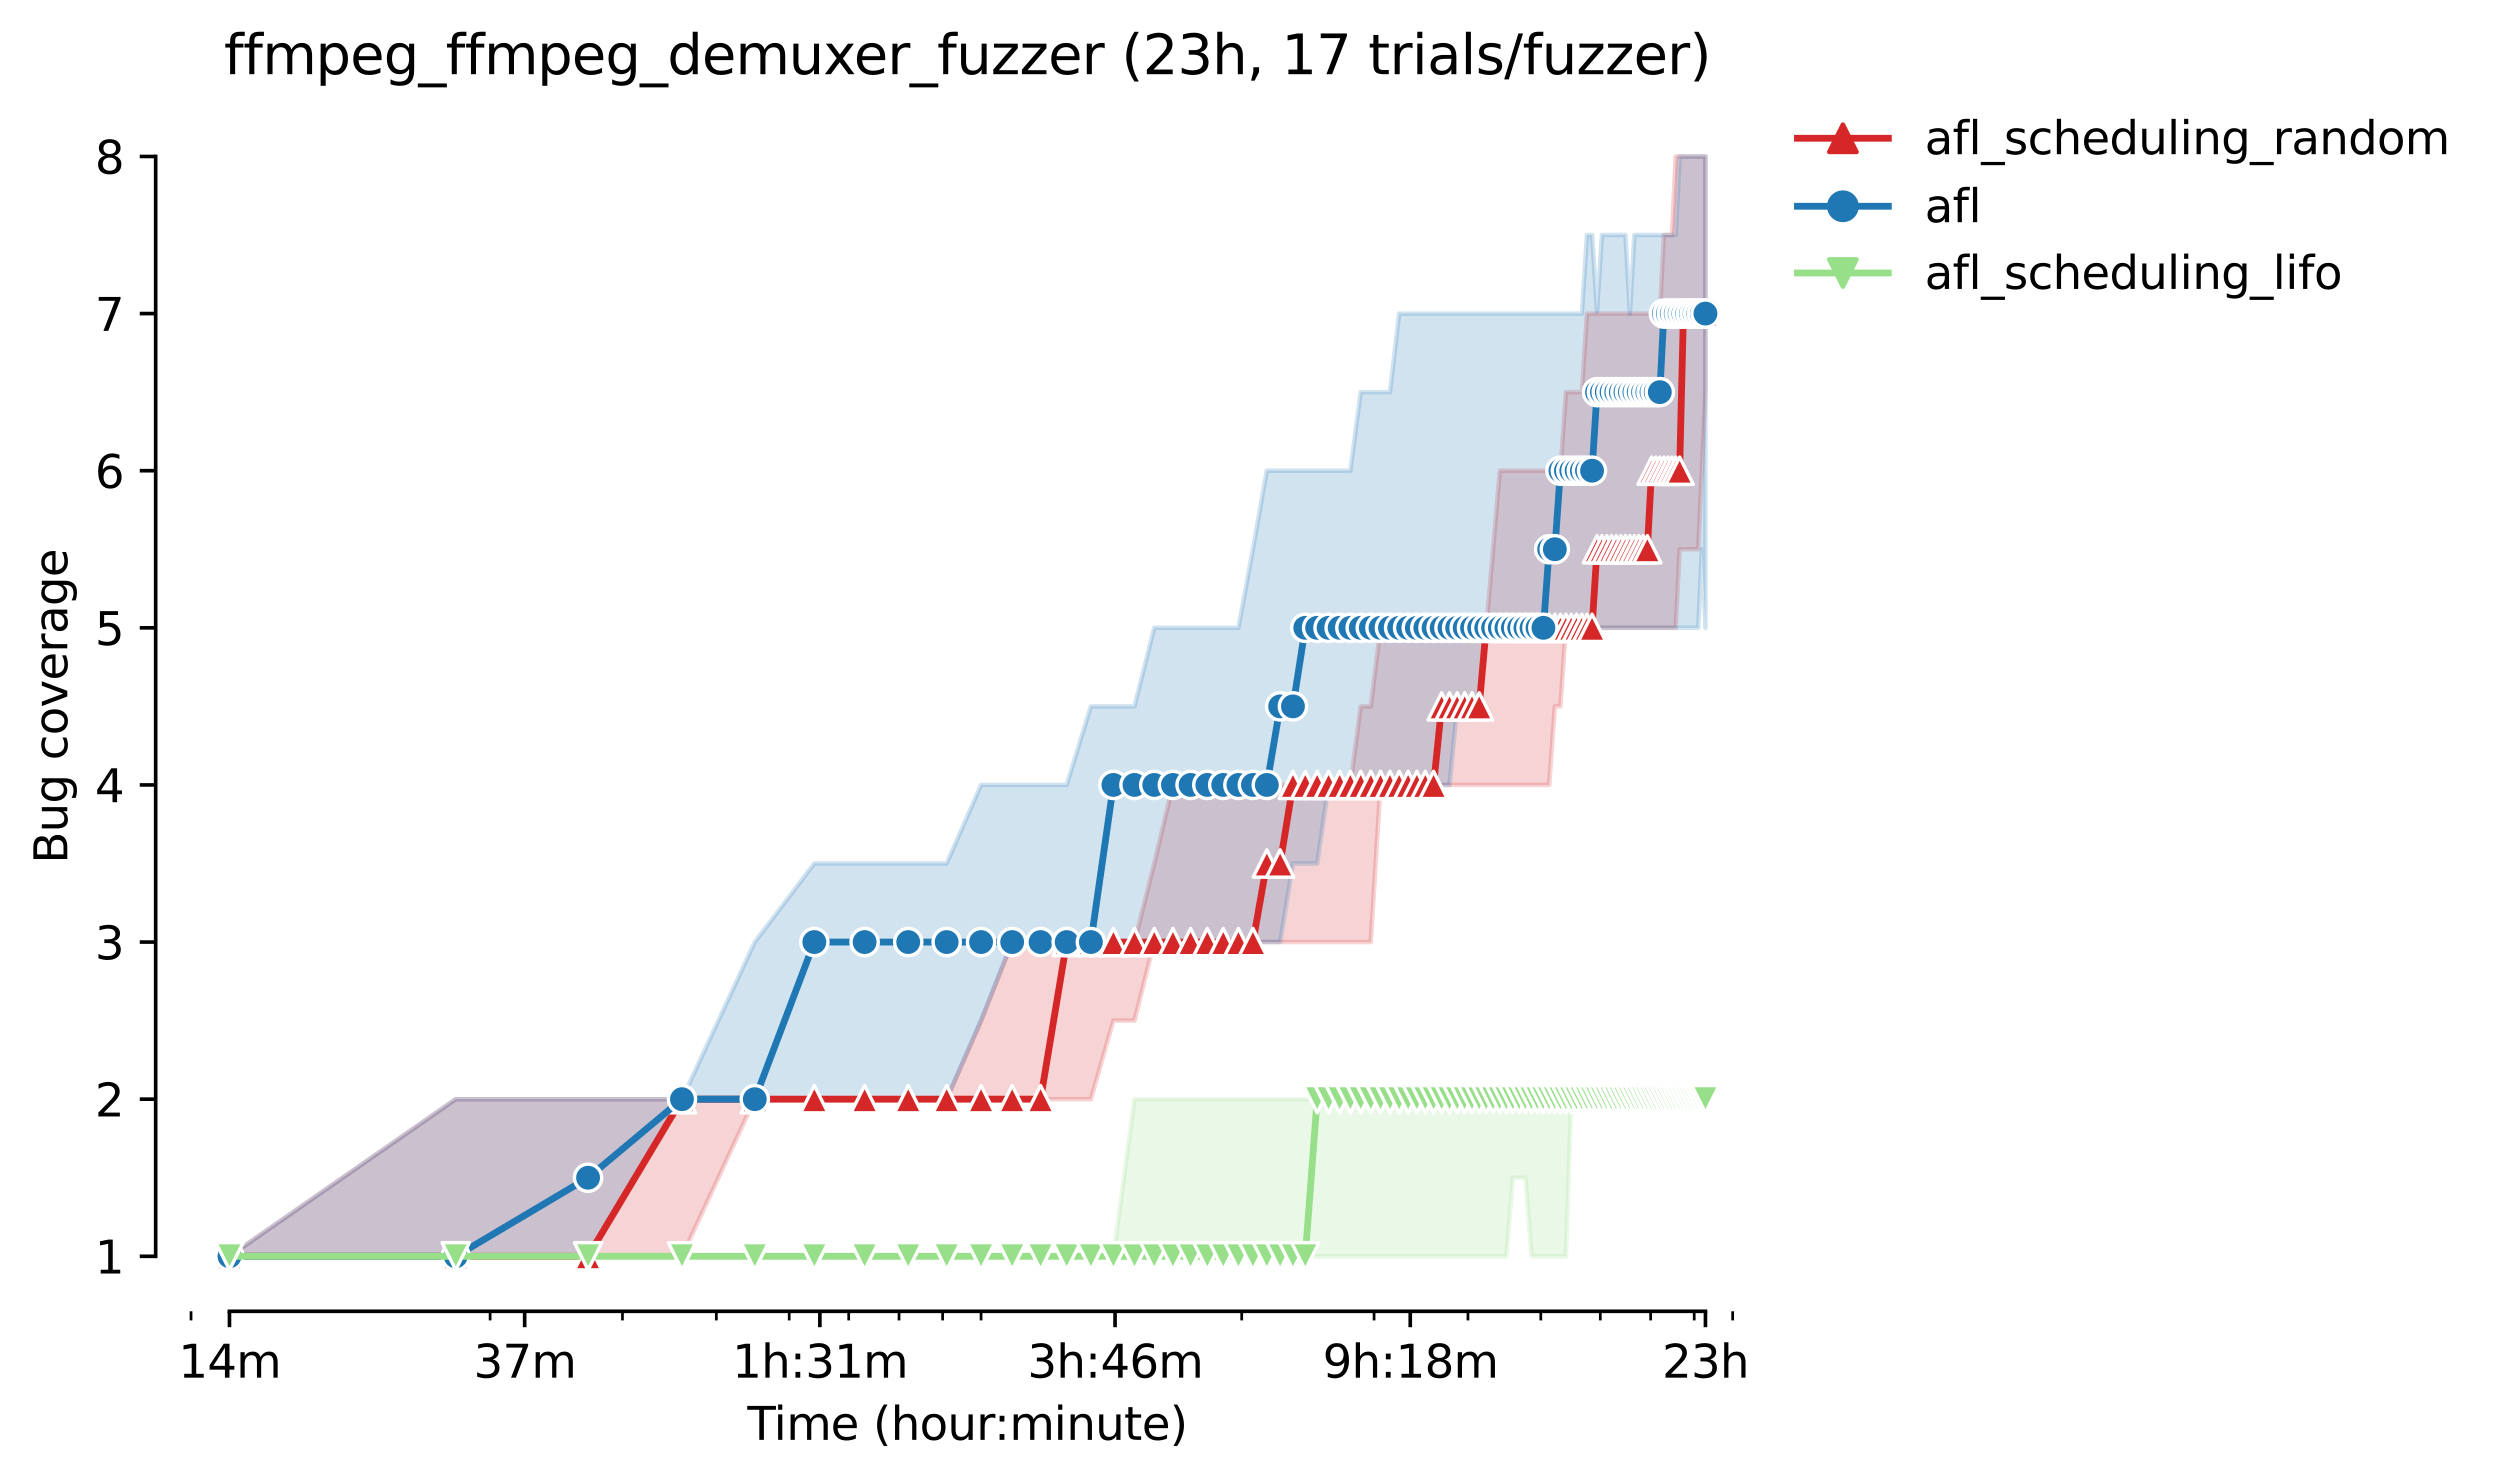 <?xml version="1.0" encoding="utf-8" standalone="no"?>
<!DOCTYPE svg PUBLIC "-//W3C//DTD SVG 1.1//EN"
  "http://www.w3.org/Graphics/SVG/1.1/DTD/svg11.dtd">
<svg height="325.986pt" version="1.1" viewBox="0 0 549.898 325.986" width="549.898pt" xmlns="http://www.w3.org/2000/svg" xmlns:xlink="http://www.w3.org/1999/xlink">
 <defs>
  <style type="text/css">*{stroke-linecap:butt;stroke-linejoin:round;}</style>
 </defs>
 <g id="figure_1">
  <g id="patch_1">
   <path d="M 0 325.986 
L 549.898 325.986 
L 549.898 0 
L 0 0 
z
" style="fill:#ffffff;"/>
  </g>
  <g id="axes_1">
   <g id="patch_2">
    <path d="M 34.241 288.43 
L 391.361 288.43 
L 391.361 22.318 
L 34.241 22.318 
z
" style="fill:#ffffff;"/>
   </g>
   <g id="PolyCollection_1">
    <defs>
     <path d="M 50.473 -49.652 
L 50.473 -49.652 
L 100.24 -49.652 
L 129.351 -49.652 
L 150.006 -49.652 
L 166.027 -84.212 
L 179.118 -84.212 
L 190.185 -84.212 
L 199.773 -84.212 
L 208.229 -84.212 
L 215.794 -84.212 
L 222.637 -84.212 
L 228.884 -84.212 
L 234.631 -84.212 
L 239.952 -84.212 
L 244.905 -101.492 
L 249.539 -101.492 
L 253.892 -118.772 
L 257.996 -118.772 
L 261.878 -118.772 
L 265.56 -118.772 
L 269.063 -118.772 
L 272.403 -118.772 
L 275.595 -118.772 
L 278.651 -118.772 
L 281.582 -118.772 
L 284.398 -118.772 
L 287.107 -118.772 
L 289.718 -118.772 
L 292.238 -118.772 
L 294.672 -118.772 
L 297.026 -118.772 
L 299.306 -118.772 
L 301.515 -118.772 
L 303.658 -153.332 
L 305.74 -153.332 
L 307.762 -153.332 
L 309.729 -153.332 
L 311.644 -153.332 
L 313.509 -153.332 
L 315.327 -153.332 
L 317.1 -153.332 
L 318.83 -153.332 
L 320.519 -153.332 
L 322.17 -153.332 
L 323.783 -153.332 
L 325.361 -153.332 
L 326.906 -153.332 
L 328.417 -153.332 
L 329.898 -153.332 
L 331.348 -153.332 
L 332.77 -153.332 
L 334.164 -153.332 
L 335.532 -153.332 
L 336.874 -153.332 
L 338.191 -153.332 
L 339.485 -153.332 
L 340.756 -153.332 
L 342.004 -170.612 
L 343.232 -170.612 
L 344.438 -187.892 
L 345.625 -187.892 
L 346.793 -187.892 
L 347.941 -187.892 
L 349.072 -187.892 
L 350.185 -187.892 
L 351.281 -187.892 
L 352.361 -187.892 
L 353.425 -187.892 
L 354.473 -187.892 
L 355.506 -187.892 
L 356.524 -187.892 
L 357.529 -187.892 
L 358.519 -187.892 
L 359.496 -187.892 
L 360.46 -187.892 
L 361.411 -187.892 
L 362.349 -187.892 
L 363.276 -187.892 
L 364.19 -187.892 
L 365.093 -187.892 
L 365.985 -187.892 
L 366.866 -187.892 
L 367.736 -187.892 
L 368.596 -187.892 
L 369.446 -205.172 
L 370.286 -205.172 
L 371.116 -205.172 
L 371.936 -205.172 
L 372.748 -205.172 
L 373.55 -205.172 
L 374.343 -222.452 
L 375.128 -239.732 
L 375.128 -291.572 
L 375.128 -291.572 
L 374.343 -291.572 
L 373.55 -291.572 
L 372.748 -291.572 
L 371.936 -291.572 
L 371.116 -291.572 
L 370.286 -291.572 
L 369.446 -291.572 
L 368.596 -291.572 
L 367.736 -274.292 
L 366.866 -274.292 
L 365.985 -274.292 
L 365.093 -257.012 
L 364.19 -257.012 
L 363.276 -257.012 
L 362.349 -257.012 
L 361.411 -257.012 
L 360.46 -257.012 
L 359.496 -257.012 
L 358.519 -257.012 
L 357.529 -257.012 
L 356.524 -257.012 
L 355.506 -257.012 
L 354.473 -257.012 
L 353.425 -257.012 
L 352.361 -257.012 
L 351.281 -257.012 
L 350.185 -257.012 
L 349.072 -257.012 
L 347.941 -239.732 
L 346.793 -239.732 
L 345.625 -239.732 
L 344.438 -239.732 
L 343.232 -222.452 
L 342.004 -222.452 
L 340.756 -222.452 
L 339.485 -222.452 
L 338.191 -222.452 
L 336.874 -222.452 
L 335.532 -222.452 
L 334.164 -222.452 
L 332.77 -222.452 
L 331.348 -222.452 
L 329.898 -222.452 
L 328.417 -205.172 
L 326.906 -187.892 
L 325.361 -187.892 
L 323.783 -187.892 
L 322.17 -187.892 
L 320.519 -187.892 
L 318.83 -187.892 
L 317.1 -187.892 
L 315.327 -187.892 
L 313.509 -187.892 
L 311.644 -187.892 
L 309.729 -187.892 
L 307.762 -187.892 
L 305.74 -187.892 
L 303.658 -187.892 
L 301.515 -170.612 
L 299.306 -170.612 
L 297.026 -153.332 
L 294.672 -153.332 
L 292.238 -153.332 
L 289.718 -153.332 
L 287.107 -153.332 
L 284.398 -153.332 
L 281.582 -153.332 
L 278.651 -153.332 
L 275.595 -153.332 
L 272.403 -153.332 
L 269.063 -153.332 
L 265.56 -153.332 
L 261.878 -153.332 
L 257.996 -153.332 
L 253.892 -136.052 
L 249.539 -118.772 
L 244.905 -118.772 
L 239.952 -118.772 
L 234.631 -118.772 
L 228.884 -118.772 
L 222.637 -118.772 
L 215.794 -101.492 
L 208.229 -84.212 
L 199.773 -84.212 
L 190.185 -84.212 
L 179.118 -84.212 
L 166.027 -84.212 
L 150.006 -84.212 
L 129.351 -84.212 
L 100.24 -84.212 
L 50.473 -49.652 
z
" id="mdac742ff2b" style="stroke:#d62728;stroke-opacity:0.2;"/>
    </defs>
    <g clip-path="url(#pdfd6ced50e)">
     <use style="fill:#d62728;fill-opacity:0.2;stroke:#d62728;stroke-opacity:0.2;" x="0" xlink:href="#mdac742ff2b" y="325.986"/>
    </g>
   </g>
   <g id="PolyCollection_2">
    <defs>
     <path d="M 50.473 -49.652 
L 50.473 -49.652 
L 100.24 -49.652 
L 129.351 -49.652 
L 150.006 -84.212 
L 166.027 -84.212 
L 179.118 -84.212 
L 190.185 -84.212 
L 199.773 -84.212 
L 208.229 -84.212 
L 215.794 -101.492 
L 222.637 -118.772 
L 228.884 -118.772 
L 234.631 -118.772 
L 239.952 -118.772 
L 244.905 -118.772 
L 249.539 -118.772 
L 253.892 -118.772 
L 257.996 -118.772 
L 261.878 -118.772 
L 265.56 -118.772 
L 269.063 -118.772 
L 272.403 -118.772 
L 275.595 -118.772 
L 278.651 -118.772 
L 281.582 -118.772 
L 284.398 -136.052 
L 287.107 -136.052 
L 289.718 -136.052 
L 292.238 -153.332 
L 294.672 -153.332 
L 297.026 -153.332 
L 299.306 -153.332 
L 301.515 -153.332 
L 303.658 -153.332 
L 305.74 -153.332 
L 307.762 -153.332 
L 309.729 -153.332 
L 311.644 -153.332 
L 313.509 -153.332 
L 315.327 -153.332 
L 317.1 -153.332 
L 318.83 -153.332 
L 320.519 -170.612 
L 322.17 -170.612 
L 323.783 -170.612 
L 325.361 -170.612 
L 326.906 -187.892 
L 328.417 -187.892 
L 329.898 -187.892 
L 331.348 -187.892 
L 332.77 -187.892 
L 334.164 -187.892 
L 335.532 -187.892 
L 336.874 -187.892 
L 338.191 -187.892 
L 339.485 -187.892 
L 340.756 -187.892 
L 342.004 -187.892 
L 343.232 -187.892 
L 344.438 -187.892 
L 345.625 -187.892 
L 346.793 -187.892 
L 347.941 -187.892 
L 349.072 -187.892 
L 350.185 -187.892 
L 351.281 -187.892 
L 352.361 -187.892 
L 353.425 -187.892 
L 354.473 -187.892 
L 355.506 -187.892 
L 356.524 -187.892 
L 357.529 -187.892 
L 358.519 -187.892 
L 359.496 -187.892 
L 360.46 -187.892 
L 361.411 -187.892 
L 362.349 -187.892 
L 363.276 -187.892 
L 364.19 -187.892 
L 365.093 -187.892 
L 365.985 -187.892 
L 366.866 -187.892 
L 367.736 -187.892 
L 368.596 -187.892 
L 369.446 -187.892 
L 370.286 -187.892 
L 371.116 -187.892 
L 371.936 -187.892 
L 372.748 -187.892 
L 373.55 -187.892 
L 374.343 -205.172 
L 375.128 -187.892 
L 375.128 -291.572 
L 375.128 -291.572 
L 374.343 -291.572 
L 373.55 -291.572 
L 372.748 -291.572 
L 371.936 -291.572 
L 371.116 -291.572 
L 370.286 -291.572 
L 369.446 -291.572 
L 368.596 -274.292 
L 367.736 -274.292 
L 366.866 -274.292 
L 365.985 -274.292 
L 365.093 -274.292 
L 364.19 -274.292 
L 363.276 -274.292 
L 362.349 -274.292 
L 361.411 -274.292 
L 360.46 -274.292 
L 359.496 -274.292 
L 358.519 -257.012 
L 357.529 -274.292 
L 356.524 -274.292 
L 355.506 -274.292 
L 354.473 -274.292 
L 353.425 -274.292 
L 352.361 -274.292 
L 351.281 -257.444 
L 350.185 -274.292 
L 349.072 -274.292 
L 347.941 -257.012 
L 346.793 -257.012 
L 345.625 -257.012 
L 344.438 -257.012 
L 343.232 -257.012 
L 342.004 -257.012 
L 340.756 -257.012 
L 339.485 -257.012 
L 338.191 -257.012 
L 336.874 -257.012 
L 335.532 -257.012 
L 334.164 -257.012 
L 332.77 -257.012 
L 331.348 -257.012 
L 329.898 -257.012 
L 328.417 -257.012 
L 326.906 -257.012 
L 325.361 -257.012 
L 323.783 -257.012 
L 322.17 -257.012 
L 320.519 -257.012 
L 318.83 -257.012 
L 317.1 -257.012 
L 315.327 -257.012 
L 313.509 -257.012 
L 311.644 -257.012 
L 309.729 -257.012 
L 307.762 -257.012 
L 305.74 -239.732 
L 303.658 -239.732 
L 301.515 -239.732 
L 299.306 -239.732 
L 297.026 -222.452 
L 294.672 -222.452 
L 292.238 -222.452 
L 289.718 -222.452 
L 287.107 -222.452 
L 284.398 -222.452 
L 281.582 -222.452 
L 278.651 -222.452 
L 275.595 -205.172 
L 272.403 -187.892 
L 269.063 -187.892 
L 265.56 -187.892 
L 261.878 -187.892 
L 257.996 -187.892 
L 253.892 -187.892 
L 249.539 -170.612 
L 244.905 -170.612 
L 239.952 -170.612 
L 234.631 -153.332 
L 228.884 -153.332 
L 222.637 -153.332 
L 215.794 -153.332 
L 208.229 -136.052 
L 199.773 -136.052 
L 190.185 -136.052 
L 179.118 -136.052 
L 166.027 -118.772 
L 150.006 -84.212 
L 129.351 -84.212 
L 100.24 -84.212 
L 50.473 -49.652 
z
" id="mc3143baa8c" style="stroke:#1f77b4;stroke-opacity:0.2;"/>
    </defs>
    <g clip-path="url(#pdfd6ced50e)">
     <use style="fill:#1f77b4;fill-opacity:0.2;stroke:#1f77b4;stroke-opacity:0.2;" x="0" xlink:href="#mc3143baa8c" y="325.986"/>
    </g>
   </g>
   <g id="PolyCollection_3">
    <defs>
     <path d="M 50.473 -49.652 
L 50.473 -49.652 
L 100.24 -49.652 
L 129.351 -49.652 
L 150.006 -49.652 
L 166.027 -49.652 
L 179.118 -49.652 
L 190.185 -49.652 
L 199.773 -49.652 
L 208.229 -49.652 
L 215.794 -49.652 
L 222.637 -49.652 
L 228.884 -49.652 
L 234.631 -49.652 
L 239.952 -49.652 
L 244.905 -49.652 
L 249.539 -49.652 
L 253.892 -49.652 
L 257.996 -49.652 
L 261.878 -49.652 
L 265.56 -49.652 
L 269.063 -49.652 
L 272.403 -49.652 
L 275.595 -49.652 
L 278.651 -49.652 
L 281.582 -49.652 
L 284.398 -49.652 
L 287.107 -49.652 
L 289.718 -49.652 
L 292.238 -49.652 
L 294.672 -49.652 
L 297.026 -49.652 
L 299.306 -49.652 
L 301.515 -49.652 
L 303.658 -49.652 
L 305.74 -49.652 
L 307.762 -49.652 
L 309.729 -49.652 
L 311.644 -49.652 
L 313.509 -49.652 
L 315.327 -49.652 
L 317.1 -49.652 
L 318.83 -49.652 
L 320.519 -49.652 
L 322.17 -49.652 
L 323.783 -49.652 
L 325.361 -49.652 
L 326.906 -49.652 
L 328.417 -49.652 
L 329.898 -49.652 
L 331.348 -49.652 
L 332.77 -66.932 
L 334.164 -66.932 
L 335.532 -66.932 
L 336.874 -49.652 
L 338.191 -49.652 
L 339.485 -49.652 
L 340.756 -49.652 
L 342.004 -49.652 
L 343.232 -49.652 
L 344.438 -49.652 
L 345.625 -84.212 
L 346.793 -84.212 
L 347.941 -84.212 
L 349.072 -84.212 
L 350.185 -84.212 
L 351.281 -84.212 
L 352.361 -84.212 
L 353.425 -84.212 
L 354.473 -84.212 
L 355.506 -84.212 
L 356.524 -84.212 
L 357.529 -84.212 
L 358.519 -84.212 
L 359.496 -84.212 
L 360.46 -84.212 
L 361.411 -84.212 
L 362.349 -84.212 
L 363.276 -84.212 
L 364.19 -84.212 
L 365.093 -84.212 
L 365.985 -84.212 
L 366.866 -84.212 
L 367.736 -84.212 
L 368.596 -84.212 
L 369.446 -84.212 
L 370.286 -84.212 
L 371.116 -84.212 
L 371.936 -84.212 
L 372.748 -84.212 
L 373.55 -84.212 
L 374.343 -84.212 
L 375.128 -84.212 
L 375.128 -84.212 
L 375.128 -84.212 
L 374.343 -84.212 
L 373.55 -84.212 
L 372.748 -84.212 
L 371.936 -84.212 
L 371.116 -84.212 
L 370.286 -84.212 
L 369.446 -84.212 
L 368.596 -84.212 
L 367.736 -84.212 
L 366.866 -84.212 
L 365.985 -84.212 
L 365.093 -84.212 
L 364.19 -84.212 
L 363.276 -84.212 
L 362.349 -84.212 
L 361.411 -84.212 
L 360.46 -84.212 
L 359.496 -84.212 
L 358.519 -84.212 
L 357.529 -84.212 
L 356.524 -84.212 
L 355.506 -84.212 
L 354.473 -84.212 
L 353.425 -84.212 
L 352.361 -84.212 
L 351.281 -84.212 
L 350.185 -84.212 
L 349.072 -84.212 
L 347.941 -84.212 
L 346.793 -84.212 
L 345.625 -84.212 
L 344.438 -84.212 
L 343.232 -84.212 
L 342.004 -84.212 
L 340.756 -84.212 
L 339.485 -84.212 
L 338.191 -84.212 
L 336.874 -84.212 
L 335.532 -84.212 
L 334.164 -84.212 
L 332.77 -84.212 
L 331.348 -84.212 
L 329.898 -84.212 
L 328.417 -84.212 
L 326.906 -84.212 
L 325.361 -84.212 
L 323.783 -84.212 
L 322.17 -84.212 
L 320.519 -84.212 
L 318.83 -84.212 
L 317.1 -84.212 
L 315.327 -84.212 
L 313.509 -84.212 
L 311.644 -84.212 
L 309.729 -84.212 
L 307.762 -84.212 
L 305.74 -84.212 
L 303.658 -84.212 
L 301.515 -84.212 
L 299.306 -84.212 
L 297.026 -84.212 
L 294.672 -84.212 
L 292.238 -84.212 
L 289.718 -84.212 
L 287.107 -84.212 
L 284.398 -84.212 
L 281.582 -84.212 
L 278.651 -84.212 
L 275.595 -84.212 
L 272.403 -84.212 
L 269.063 -84.212 
L 265.56 -84.212 
L 261.878 -84.212 
L 257.996 -84.212 
L 253.892 -84.212 
L 249.539 -84.212 
L 244.905 -49.652 
L 239.952 -49.652 
L 234.631 -49.652 
L 228.884 -49.652 
L 222.637 -49.652 
L 215.794 -49.652 
L 208.229 -49.652 
L 199.773 -49.652 
L 190.185 -49.652 
L 179.118 -49.652 
L 166.027 -49.652 
L 150.006 -49.652 
L 129.351 -49.652 
L 100.24 -49.652 
L 50.473 -49.652 
z
" id="m76e2854bd1" style="stroke:#98df8a;stroke-opacity:0.2;"/>
    </defs>
    <g clip-path="url(#pdfd6ced50e)">
     <use style="fill:#98df8a;fill-opacity:0.2;stroke:#98df8a;stroke-opacity:0.2;" x="0" xlink:href="#m76e2854bd1" y="325.986"/>
    </g>
   </g>
   <g id="matplotlib.axis_1">
    <g id="xtick_1">
     <g id="line2d_1">
      <defs>
       <path d="M 0 0 
L 0 3.5 
" id="m93aaea8302" style="stroke:#000000;stroke-width:0.8;"/>
      </defs>
      <g>
       <use style="stroke:#000000;stroke-width:0.8;" x="50.473" xlink:href="#m93aaea8302" y="288.43"/>
      </g>
     </g>
     <g id="text_1">
      <!-- 14m -->
      <g transform="translate(39.241 303.029)scale(0.1 -0.1)">
       <defs>
        <path d="M 794 531 
L 1825 531 
L 1825 4091 
L 703 3866 
L 703 4441 
L 1819 4666 
L 2450 4666 
L 2450 531 
L 3481 531 
L 3481 0 
L 794 0 
L 794 531 
z
" id="DejaVuSans-31" transform="scale(0.016)"/>
        <path d="M 2419 4116 
L 825 1625 
L 2419 1625 
L 2419 4116 
z
M 2253 4666 
L 3047 4666 
L 3047 1625 
L 3713 1625 
L 3713 1100 
L 3047 1100 
L 3047 0 
L 2419 0 
L 2419 1100 
L 313 1100 
L 313 1709 
L 2253 4666 
z
" id="DejaVuSans-34" transform="scale(0.016)"/>
        <path d="M 3328 2828 
Q 3544 3216 3844 3400 
Q 4144 3584 4550 3584 
Q 5097 3584 5394 3201 
Q 5691 2819 5691 2113 
L 5691 0 
L 5113 0 
L 5113 2094 
Q 5113 2597 4934 2840 
Q 4756 3084 4391 3084 
Q 3944 3084 3684 2787 
Q 3425 2491 3425 1978 
L 3425 0 
L 2847 0 
L 2847 2094 
Q 2847 2600 2669 2842 
Q 2491 3084 2119 3084 
Q 1678 3084 1418 2786 
Q 1159 2488 1159 1978 
L 1159 0 
L 581 0 
L 581 3500 
L 1159 3500 
L 1159 2956 
Q 1356 3278 1631 3431 
Q 1906 3584 2284 3584 
Q 2666 3584 2933 3390 
Q 3200 3197 3328 2828 
z
" id="DejaVuSans-6d" transform="scale(0.016)"/>
       </defs>
       <use xlink:href="#DejaVuSans-31"/>
       <use x="63.623" xlink:href="#DejaVuSans-34"/>
       <use x="127.246" xlink:href="#DejaVuSans-6d"/>
      </g>
     </g>
    </g>
    <g id="xtick_2">
     <g id="line2d_2">
      <g>
       <use style="stroke:#000000;stroke-width:0.8;" x="115.404" xlink:href="#m93aaea8302" y="288.43"/>
      </g>
     </g>
     <g id="text_2">
      <!-- 37m -->
      <g transform="translate(104.172 303.029)scale(0.1 -0.1)">
       <defs>
        <path d="M 2597 2516 
Q 3050 2419 3304 2112 
Q 3559 1806 3559 1356 
Q 3559 666 3084 287 
Q 2609 -91 1734 -91 
Q 1441 -91 1130 -33 
Q 819 25 488 141 
L 488 750 
Q 750 597 1062 519 
Q 1375 441 1716 441 
Q 2309 441 2620 675 
Q 2931 909 2931 1356 
Q 2931 1769 2642 2001 
Q 2353 2234 1838 2234 
L 1294 2234 
L 1294 2753 
L 1863 2753 
Q 2328 2753 2575 2939 
Q 2822 3125 2822 3475 
Q 2822 3834 2567 4026 
Q 2313 4219 1838 4219 
Q 1578 4219 1281 4162 
Q 984 4106 628 3988 
L 628 4550 
Q 988 4650 1302 4700 
Q 1616 4750 1894 4750 
Q 2613 4750 3031 4423 
Q 3450 4097 3450 3541 
Q 3450 3153 3228 2886 
Q 3006 2619 2597 2516 
z
" id="DejaVuSans-33" transform="scale(0.016)"/>
        <path d="M 525 4666 
L 3525 4666 
L 3525 4397 
L 1831 0 
L 1172 0 
L 2766 4134 
L 525 4134 
L 525 4666 
z
" id="DejaVuSans-37" transform="scale(0.016)"/>
       </defs>
       <use xlink:href="#DejaVuSans-33"/>
       <use x="63.623" xlink:href="#DejaVuSans-37"/>
       <use x="127.246" xlink:href="#DejaVuSans-6d"/>
      </g>
     </g>
    </g>
    <g id="xtick_3">
     <g id="line2d_3">
      <g>
       <use style="stroke:#000000;stroke-width:0.8;" x="180.336" xlink:href="#m93aaea8302" y="288.43"/>
      </g>
     </g>
     <g id="text_3">
      <!-- 1h:31m -->
      <g transform="translate(161.068 303.029)scale(0.1 -0.1)">
       <defs>
        <path d="M 3513 2113 
L 3513 0 
L 2938 0 
L 2938 2094 
Q 2938 2591 2744 2837 
Q 2550 3084 2163 3084 
Q 1697 3084 1428 2787 
Q 1159 2491 1159 1978 
L 1159 0 
L 581 0 
L 581 4863 
L 1159 4863 
L 1159 2956 
Q 1366 3272 1645 3428 
Q 1925 3584 2291 3584 
Q 2894 3584 3203 3211 
Q 3513 2838 3513 2113 
z
" id="DejaVuSans-68" transform="scale(0.016)"/>
        <path d="M 750 794 
L 1409 794 
L 1409 0 
L 750 0 
L 750 794 
z
M 750 3309 
L 1409 3309 
L 1409 2516 
L 750 2516 
L 750 3309 
z
" id="DejaVuSans-3a" transform="scale(0.016)"/>
       </defs>
       <use xlink:href="#DejaVuSans-31"/>
       <use x="63.623" xlink:href="#DejaVuSans-68"/>
       <use x="127.002" xlink:href="#DejaVuSans-3a"/>
       <use x="160.693" xlink:href="#DejaVuSans-33"/>
       <use x="224.316" xlink:href="#DejaVuSans-31"/>
       <use x="287.939" xlink:href="#DejaVuSans-6d"/>
      </g>
     </g>
    </g>
    <g id="xtick_4">
     <g id="line2d_4">
      <g>
       <use style="stroke:#000000;stroke-width:0.8;" x="245.267" xlink:href="#m93aaea8302" y="288.43"/>
      </g>
     </g>
     <g id="text_4">
      <!-- 3h:46m -->
      <g transform="translate(225.999 303.029)scale(0.1 -0.1)">
       <defs>
        <path d="M 2113 2584 
Q 1688 2584 1439 2293 
Q 1191 2003 1191 1497 
Q 1191 994 1439 701 
Q 1688 409 2113 409 
Q 2538 409 2786 701 
Q 3034 994 3034 1497 
Q 3034 2003 2786 2293 
Q 2538 2584 2113 2584 
z
M 3366 4563 
L 3366 3988 
Q 3128 4100 2886 4159 
Q 2644 4219 2406 4219 
Q 1781 4219 1451 3797 
Q 1122 3375 1075 2522 
Q 1259 2794 1537 2939 
Q 1816 3084 2150 3084 
Q 2853 3084 3261 2657 
Q 3669 2231 3669 1497 
Q 3669 778 3244 343 
Q 2819 -91 2113 -91 
Q 1303 -91 875 529 
Q 447 1150 447 2328 
Q 447 3434 972 4092 
Q 1497 4750 2381 4750 
Q 2619 4750 2861 4703 
Q 3103 4656 3366 4563 
z
" id="DejaVuSans-36" transform="scale(0.016)"/>
       </defs>
       <use xlink:href="#DejaVuSans-33"/>
       <use x="63.623" xlink:href="#DejaVuSans-68"/>
       <use x="127.002" xlink:href="#DejaVuSans-3a"/>
       <use x="160.693" xlink:href="#DejaVuSans-34"/>
       <use x="224.316" xlink:href="#DejaVuSans-36"/>
       <use x="287.939" xlink:href="#DejaVuSans-6d"/>
      </g>
     </g>
    </g>
    <g id="xtick_5">
     <g id="line2d_5">
      <g>
       <use style="stroke:#000000;stroke-width:0.8;" x="310.198" xlink:href="#m93aaea8302" y="288.43"/>
      </g>
     </g>
     <g id="text_5">
      <!-- 9h:18m -->
      <g transform="translate(290.93 303.029)scale(0.1 -0.1)">
       <defs>
        <path d="M 703 97 
L 703 672 
Q 941 559 1184 500 
Q 1428 441 1663 441 
Q 2288 441 2617 861 
Q 2947 1281 2994 2138 
Q 2813 1869 2534 1725 
Q 2256 1581 1919 1581 
Q 1219 1581 811 2004 
Q 403 2428 403 3163 
Q 403 3881 828 4315 
Q 1253 4750 1959 4750 
Q 2769 4750 3195 4129 
Q 3622 3509 3622 2328 
Q 3622 1225 3098 567 
Q 2575 -91 1691 -91 
Q 1453 -91 1209 -44 
Q 966 3 703 97 
z
M 1959 2075 
Q 2384 2075 2632 2365 
Q 2881 2656 2881 3163 
Q 2881 3666 2632 3958 
Q 2384 4250 1959 4250 
Q 1534 4250 1286 3958 
Q 1038 3666 1038 3163 
Q 1038 2656 1286 2365 
Q 1534 2075 1959 2075 
z
" id="DejaVuSans-39" transform="scale(0.016)"/>
        <path d="M 2034 2216 
Q 1584 2216 1326 1975 
Q 1069 1734 1069 1313 
Q 1069 891 1326 650 
Q 1584 409 2034 409 
Q 2484 409 2743 651 
Q 3003 894 3003 1313 
Q 3003 1734 2745 1975 
Q 2488 2216 2034 2216 
z
M 1403 2484 
Q 997 2584 770 2862 
Q 544 3141 544 3541 
Q 544 4100 942 4425 
Q 1341 4750 2034 4750 
Q 2731 4750 3128 4425 
Q 3525 4100 3525 3541 
Q 3525 3141 3298 2862 
Q 3072 2584 2669 2484 
Q 3125 2378 3379 2068 
Q 3634 1759 3634 1313 
Q 3634 634 3220 271 
Q 2806 -91 2034 -91 
Q 1263 -91 848 271 
Q 434 634 434 1313 
Q 434 1759 690 2068 
Q 947 2378 1403 2484 
z
M 1172 3481 
Q 1172 3119 1398 2916 
Q 1625 2713 2034 2713 
Q 2441 2713 2670 2916 
Q 2900 3119 2900 3481 
Q 2900 3844 2670 4047 
Q 2441 4250 2034 4250 
Q 1625 4250 1398 4047 
Q 1172 3844 1172 3481 
z
" id="DejaVuSans-38" transform="scale(0.016)"/>
       </defs>
       <use xlink:href="#DejaVuSans-39"/>
       <use x="63.623" xlink:href="#DejaVuSans-68"/>
       <use x="127.002" xlink:href="#DejaVuSans-3a"/>
       <use x="160.693" xlink:href="#DejaVuSans-31"/>
       <use x="224.316" xlink:href="#DejaVuSans-38"/>
       <use x="287.939" xlink:href="#DejaVuSans-6d"/>
      </g>
     </g>
    </g>
    <g id="xtick_6">
     <g id="line2d_6">
      <g>
       <use style="stroke:#000000;stroke-width:0.8;" x="375.129" xlink:href="#m93aaea8302" y="288.43"/>
      </g>
     </g>
     <g id="text_6">
      <!-- 23h -->
      <g transform="translate(365.598 303.029)scale(0.1 -0.1)">
       <defs>
        <path d="M 1228 531 
L 3431 531 
L 3431 0 
L 469 0 
L 469 531 
Q 828 903 1448 1529 
Q 2069 2156 2228 2338 
Q 2531 2678 2651 2914 
Q 2772 3150 2772 3378 
Q 2772 3750 2511 3984 
Q 2250 4219 1831 4219 
Q 1534 4219 1204 4116 
Q 875 4013 500 3803 
L 500 4441 
Q 881 4594 1212 4672 
Q 1544 4750 1819 4750 
Q 2544 4750 2975 4387 
Q 3406 4025 3406 3419 
Q 3406 3131 3298 2873 
Q 3191 2616 2906 2266 
Q 2828 2175 2409 1742 
Q 1991 1309 1228 531 
z
" id="DejaVuSans-32" transform="scale(0.016)"/>
       </defs>
       <use xlink:href="#DejaVuSans-32"/>
       <use x="63.623" xlink:href="#DejaVuSans-33"/>
       <use x="127.246" xlink:href="#DejaVuSans-68"/>
      </g>
     </g>
    </g>
    <g id="xtick_7">
     <g id="line2d_7">
      <defs>
       <path d="M 0 0 
L 0 2 
" id="m82a51bb122" style="stroke:#000000;stroke-width:0.6;"/>
      </defs>
      <g>
       <use style="stroke:#000000;stroke-width:0.6;" x="42.017" xlink:href="#m82a51bb122" y="288.43"/>
      </g>
     </g>
    </g>
    <g id="xtick_8">
     <g id="line2d_8">
      <g>
       <use style="stroke:#000000;stroke-width:0.6;" x="107.804" xlink:href="#m82a51bb122" y="288.43"/>
      </g>
     </g>
    </g>
    <g id="xtick_9">
     <g id="line2d_9">
      <g>
       <use style="stroke:#000000;stroke-width:0.6;" x="136.916" xlink:href="#m82a51bb122" y="288.43"/>
      </g>
     </g>
    </g>
    <g id="xtick_10">
     <g id="line2d_10">
      <g>
       <use style="stroke:#000000;stroke-width:0.6;" x="157.571" xlink:href="#m82a51bb122" y="288.43"/>
      </g>
     </g>
    </g>
    <g id="xtick_11">
     <g id="line2d_11">
      <g>
       <use style="stroke:#000000;stroke-width:0.6;" x="173.592" xlink:href="#m82a51bb122" y="288.43"/>
      </g>
     </g>
    </g>
    <g id="xtick_12">
     <g id="line2d_12">
      <g>
       <use style="stroke:#000000;stroke-width:0.6;" x="186.682" xlink:href="#m82a51bb122" y="288.43"/>
      </g>
     </g>
    </g>
    <g id="xtick_13">
     <g id="line2d_13">
      <g>
       <use style="stroke:#000000;stroke-width:0.6;" x="197.75" xlink:href="#m82a51bb122" y="288.43"/>
      </g>
     </g>
    </g>
    <g id="xtick_14">
     <g id="line2d_14">
      <g>
       <use style="stroke:#000000;stroke-width:0.6;" x="207.337" xlink:href="#m82a51bb122" y="288.43"/>
      </g>
     </g>
    </g>
    <g id="xtick_15">
     <g id="line2d_15">
      <g>
       <use style="stroke:#000000;stroke-width:0.6;" x="215.794" xlink:href="#m82a51bb122" y="288.43"/>
      </g>
     </g>
    </g>
    <g id="xtick_16">
     <g id="line2d_16">
      <g>
       <use style="stroke:#000000;stroke-width:0.6;" x="273.125" xlink:href="#m82a51bb122" y="288.43"/>
      </g>
     </g>
    </g>
    <g id="xtick_17">
     <g id="line2d_17">
      <g>
       <use style="stroke:#000000;stroke-width:0.6;" x="302.237" xlink:href="#m82a51bb122" y="288.43"/>
      </g>
     </g>
    </g>
    <g id="xtick_18">
     <g id="line2d_18">
      <g>
       <use style="stroke:#000000;stroke-width:0.6;" x="322.891" xlink:href="#m82a51bb122" y="288.43"/>
      </g>
     </g>
    </g>
    <g id="xtick_19">
     <g id="line2d_19">
      <g>
       <use style="stroke:#000000;stroke-width:0.6;" x="338.913" xlink:href="#m82a51bb122" y="288.43"/>
      </g>
     </g>
    </g>
    <g id="xtick_20">
     <g id="line2d_20">
      <g>
       <use style="stroke:#000000;stroke-width:0.6;" x="352.003" xlink:href="#m82a51bb122" y="288.43"/>
      </g>
     </g>
    </g>
    <g id="xtick_21">
     <g id="line2d_21">
      <g>
       <use style="stroke:#000000;stroke-width:0.6;" x="363.071" xlink:href="#m82a51bb122" y="288.43"/>
      </g>
     </g>
    </g>
    <g id="xtick_22">
     <g id="line2d_22">
      <g>
       <use style="stroke:#000000;stroke-width:0.6;" x="372.658" xlink:href="#m82a51bb122" y="288.43"/>
      </g>
     </g>
    </g>
    <g id="xtick_23">
     <g id="line2d_23">
      <g>
       <use style="stroke:#000000;stroke-width:0.6;" x="381.115" xlink:href="#m82a51bb122" y="288.43"/>
      </g>
     </g>
    </g>
    <g id="text_7">
     <!-- Time (hour:minute) -->
     <g transform="translate(164.394 316.707)scale(0.1 -0.1)">
      <defs>
       <path d="M -19 4666 
L 3928 4666 
L 3928 4134 
L 2272 4134 
L 2272 0 
L 1638 0 
L 1638 4134 
L -19 4134 
L -19 4666 
z
" id="DejaVuSans-54" transform="scale(0.016)"/>
       <path d="M 603 3500 
L 1178 3500 
L 1178 0 
L 603 0 
L 603 3500 
z
M 603 4863 
L 1178 4863 
L 1178 4134 
L 603 4134 
L 603 4863 
z
" id="DejaVuSans-69" transform="scale(0.016)"/>
       <path d="M 3597 1894 
L 3597 1613 
L 953 1613 
Q 991 1019 1311 708 
Q 1631 397 2203 397 
Q 2534 397 2845 478 
Q 3156 559 3463 722 
L 3463 178 
Q 3153 47 2828 -22 
Q 2503 -91 2169 -91 
Q 1331 -91 842 396 
Q 353 884 353 1716 
Q 353 2575 817 3079 
Q 1281 3584 2069 3584 
Q 2775 3584 3186 3129 
Q 3597 2675 3597 1894 
z
M 3022 2063 
Q 3016 2534 2758 2815 
Q 2500 3097 2075 3097 
Q 1594 3097 1305 2825 
Q 1016 2553 972 2059 
L 3022 2063 
z
" id="DejaVuSans-65" transform="scale(0.016)"/>
       <path id="DejaVuSans-20" transform="scale(0.016)"/>
       <path d="M 1984 4856 
Q 1566 4138 1362 3434 
Q 1159 2731 1159 2009 
Q 1159 1288 1364 580 
Q 1569 -128 1984 -844 
L 1484 -844 
Q 1016 -109 783 600 
Q 550 1309 550 2009 
Q 550 2706 781 3412 
Q 1013 4119 1484 4856 
L 1984 4856 
z
" id="DejaVuSans-28" transform="scale(0.016)"/>
       <path d="M 1959 3097 
Q 1497 3097 1228 2736 
Q 959 2375 959 1747 
Q 959 1119 1226 758 
Q 1494 397 1959 397 
Q 2419 397 2687 759 
Q 2956 1122 2956 1747 
Q 2956 2369 2687 2733 
Q 2419 3097 1959 3097 
z
M 1959 3584 
Q 2709 3584 3137 3096 
Q 3566 2609 3566 1747 
Q 3566 888 3137 398 
Q 2709 -91 1959 -91 
Q 1206 -91 779 398 
Q 353 888 353 1747 
Q 353 2609 779 3096 
Q 1206 3584 1959 3584 
z
" id="DejaVuSans-6f" transform="scale(0.016)"/>
       <path d="M 544 1381 
L 544 3500 
L 1119 3500 
L 1119 1403 
Q 1119 906 1312 657 
Q 1506 409 1894 409 
Q 2359 409 2629 706 
Q 2900 1003 2900 1516 
L 2900 3500 
L 3475 3500 
L 3475 0 
L 2900 0 
L 2900 538 
Q 2691 219 2414 64 
Q 2138 -91 1772 -91 
Q 1169 -91 856 284 
Q 544 659 544 1381 
z
M 1991 3584 
L 1991 3584 
z
" id="DejaVuSans-75" transform="scale(0.016)"/>
       <path d="M 2631 2963 
Q 2534 3019 2420 3045 
Q 2306 3072 2169 3072 
Q 1681 3072 1420 2755 
Q 1159 2438 1159 1844 
L 1159 0 
L 581 0 
L 581 3500 
L 1159 3500 
L 1159 2956 
Q 1341 3275 1631 3429 
Q 1922 3584 2338 3584 
Q 2397 3584 2469 3576 
Q 2541 3569 2628 3553 
L 2631 2963 
z
" id="DejaVuSans-72" transform="scale(0.016)"/>
       <path d="M 3513 2113 
L 3513 0 
L 2938 0 
L 2938 2094 
Q 2938 2591 2744 2837 
Q 2550 3084 2163 3084 
Q 1697 3084 1428 2787 
Q 1159 2491 1159 1978 
L 1159 0 
L 581 0 
L 581 3500 
L 1159 3500 
L 1159 2956 
Q 1366 3272 1645 3428 
Q 1925 3584 2291 3584 
Q 2894 3584 3203 3211 
Q 3513 2838 3513 2113 
z
" id="DejaVuSans-6e" transform="scale(0.016)"/>
       <path d="M 1172 4494 
L 1172 3500 
L 2356 3500 
L 2356 3053 
L 1172 3053 
L 1172 1153 
Q 1172 725 1289 603 
Q 1406 481 1766 481 
L 2356 481 
L 2356 0 
L 1766 0 
Q 1100 0 847 248 
Q 594 497 594 1153 
L 594 3053 
L 172 3053 
L 172 3500 
L 594 3500 
L 594 4494 
L 1172 4494 
z
" id="DejaVuSans-74" transform="scale(0.016)"/>
       <path d="M 513 4856 
L 1013 4856 
Q 1481 4119 1714 3412 
Q 1947 2706 1947 2009 
Q 1947 1309 1714 600 
Q 1481 -109 1013 -844 
L 513 -844 
Q 928 -128 1133 580 
Q 1338 1288 1338 2009 
Q 1338 2731 1133 3434 
Q 928 4138 513 4856 
z
" id="DejaVuSans-29" transform="scale(0.016)"/>
      </defs>
      <use xlink:href="#DejaVuSans-54"/>
      <use x="57.959" xlink:href="#DejaVuSans-69"/>
      <use x="85.742" xlink:href="#DejaVuSans-6d"/>
      <use x="183.154" xlink:href="#DejaVuSans-65"/>
      <use x="244.678" xlink:href="#DejaVuSans-20"/>
      <use x="276.465" xlink:href="#DejaVuSans-28"/>
      <use x="315.479" xlink:href="#DejaVuSans-68"/>
      <use x="378.857" xlink:href="#DejaVuSans-6f"/>
      <use x="440.039" xlink:href="#DejaVuSans-75"/>
      <use x="503.418" xlink:href="#DejaVuSans-72"/>
      <use x="542.781" xlink:href="#DejaVuSans-3a"/>
      <use x="576.473" xlink:href="#DejaVuSans-6d"/>
      <use x="673.885" xlink:href="#DejaVuSans-69"/>
      <use x="701.668" xlink:href="#DejaVuSans-6e"/>
      <use x="765.047" xlink:href="#DejaVuSans-75"/>
      <use x="828.426" xlink:href="#DejaVuSans-74"/>
      <use x="867.635" xlink:href="#DejaVuSans-65"/>
      <use x="929.158" xlink:href="#DejaVuSans-29"/>
     </g>
    </g>
   </g>
   <g id="matplotlib.axis_2">
    <g id="ytick_1">
     <g id="line2d_24">
      <defs>
       <path d="M 0 0 
L -3.5 0 
" id="mbf36f0bcc1" style="stroke:#000000;stroke-width:0.8;"/>
      </defs>
      <g>
       <use style="stroke:#000000;stroke-width:0.8;" x="34.241" xlink:href="#mbf36f0bcc1" y="276.334"/>
      </g>
     </g>
     <g id="text_8">
      <!-- 1 -->
      <g transform="translate(20.878 280.133)scale(0.1 -0.1)">
       <use xlink:href="#DejaVuSans-31"/>
      </g>
     </g>
    </g>
    <g id="ytick_2">
     <g id="line2d_25">
      <g>
       <use style="stroke:#000000;stroke-width:0.8;" x="34.241" xlink:href="#mbf36f0bcc1" y="241.774"/>
      </g>
     </g>
     <g id="text_9">
      <!-- 2 -->
      <g transform="translate(20.878 245.573)scale(0.1 -0.1)">
       <use xlink:href="#DejaVuSans-32"/>
      </g>
     </g>
    </g>
    <g id="ytick_3">
     <g id="line2d_26">
      <g>
       <use style="stroke:#000000;stroke-width:0.8;" x="34.241" xlink:href="#mbf36f0bcc1" y="207.214"/>
      </g>
     </g>
     <g id="text_10">
      <!-- 3 -->
      <g transform="translate(20.878 211.013)scale(0.1 -0.1)">
       <use xlink:href="#DejaVuSans-33"/>
      </g>
     </g>
    </g>
    <g id="ytick_4">
     <g id="line2d_27">
      <g>
       <use style="stroke:#000000;stroke-width:0.8;" x="34.241" xlink:href="#mbf36f0bcc1" y="172.654"/>
      </g>
     </g>
     <g id="text_11">
      <!-- 4 -->
      <g transform="translate(20.878 176.453)scale(0.1 -0.1)">
       <use xlink:href="#DejaVuSans-34"/>
      </g>
     </g>
    </g>
    <g id="ytick_5">
     <g id="line2d_28">
      <g>
       <use style="stroke:#000000;stroke-width:0.8;" x="34.241" xlink:href="#mbf36f0bcc1" y="138.094"/>
      </g>
     </g>
     <g id="text_12">
      <!-- 5 -->
      <g transform="translate(20.878 141.893)scale(0.1 -0.1)">
       <defs>
        <path d="M 691 4666 
L 3169 4666 
L 3169 4134 
L 1269 4134 
L 1269 2991 
Q 1406 3038 1543 3061 
Q 1681 3084 1819 3084 
Q 2600 3084 3056 2656 
Q 3513 2228 3513 1497 
Q 3513 744 3044 326 
Q 2575 -91 1722 -91 
Q 1428 -91 1123 -41 
Q 819 9 494 109 
L 494 744 
Q 775 591 1075 516 
Q 1375 441 1709 441 
Q 2250 441 2565 725 
Q 2881 1009 2881 1497 
Q 2881 1984 2565 2268 
Q 2250 2553 1709 2553 
Q 1456 2553 1204 2497 
Q 953 2441 691 2322 
L 691 4666 
z
" id="DejaVuSans-35" transform="scale(0.016)"/>
       </defs>
       <use xlink:href="#DejaVuSans-35"/>
      </g>
     </g>
    </g>
    <g id="ytick_6">
     <g id="line2d_29">
      <g>
       <use style="stroke:#000000;stroke-width:0.8;" x="34.241" xlink:href="#mbf36f0bcc1" y="103.534"/>
      </g>
     </g>
     <g id="text_13">
      <!-- 6 -->
      <g transform="translate(20.878 107.333)scale(0.1 -0.1)">
       <use xlink:href="#DejaVuSans-36"/>
      </g>
     </g>
    </g>
    <g id="ytick_7">
     <g id="line2d_30">
      <g>
       <use style="stroke:#000000;stroke-width:0.8;" x="34.241" xlink:href="#mbf36f0bcc1" y="68.974"/>
      </g>
     </g>
     <g id="text_14">
      <!-- 7 -->
      <g transform="translate(20.878 72.773)scale(0.1 -0.1)">
       <use xlink:href="#DejaVuSans-37"/>
      </g>
     </g>
    </g>
    <g id="ytick_8">
     <g id="line2d_31">
      <g>
       <use style="stroke:#000000;stroke-width:0.8;" x="34.241" xlink:href="#mbf36f0bcc1" y="34.414"/>
      </g>
     </g>
     <g id="text_15">
      <!-- 8 -->
      <g transform="translate(20.878 38.213)scale(0.1 -0.1)">
       <use xlink:href="#DejaVuSans-38"/>
      </g>
     </g>
    </g>
    <g id="text_16">
     <!-- Bug coverage -->
     <g transform="translate(14.798 189.951)rotate(-90)scale(0.1 -0.1)">
      <defs>
       <path d="M 1259 2228 
L 1259 519 
L 2272 519 
Q 2781 519 3026 730 
Q 3272 941 3272 1375 
Q 3272 1813 3026 2020 
Q 2781 2228 2272 2228 
L 1259 2228 
z
M 1259 4147 
L 1259 2741 
L 2194 2741 
Q 2656 2741 2882 2914 
Q 3109 3088 3109 3444 
Q 3109 3797 2882 3972 
Q 2656 4147 2194 4147 
L 1259 4147 
z
M 628 4666 
L 2241 4666 
Q 2963 4666 3353 4366 
Q 3744 4066 3744 3513 
Q 3744 3084 3544 2831 
Q 3344 2578 2956 2516 
Q 3422 2416 3680 2098 
Q 3938 1781 3938 1306 
Q 3938 681 3513 340 
Q 3088 0 2303 0 
L 628 0 
L 628 4666 
z
" id="DejaVuSans-42" transform="scale(0.016)"/>
       <path d="M 2906 1791 
Q 2906 2416 2648 2759 
Q 2391 3103 1925 3103 
Q 1463 3103 1205 2759 
Q 947 2416 947 1791 
Q 947 1169 1205 825 
Q 1463 481 1925 481 
Q 2391 481 2648 825 
Q 2906 1169 2906 1791 
z
M 3481 434 
Q 3481 -459 3084 -895 
Q 2688 -1331 1869 -1331 
Q 1566 -1331 1297 -1286 
Q 1028 -1241 775 -1147 
L 775 -588 
Q 1028 -725 1275 -790 
Q 1522 -856 1778 -856 
Q 2344 -856 2625 -561 
Q 2906 -266 2906 331 
L 2906 616 
Q 2728 306 2450 153 
Q 2172 0 1784 0 
Q 1141 0 747 490 
Q 353 981 353 1791 
Q 353 2603 747 3093 
Q 1141 3584 1784 3584 
Q 2172 3584 2450 3431 
Q 2728 3278 2906 2969 
L 2906 3500 
L 3481 3500 
L 3481 434 
z
" id="DejaVuSans-67" transform="scale(0.016)"/>
       <path d="M 3122 3366 
L 3122 2828 
Q 2878 2963 2633 3030 
Q 2388 3097 2138 3097 
Q 1578 3097 1268 2742 
Q 959 2388 959 1747 
Q 959 1106 1268 751 
Q 1578 397 2138 397 
Q 2388 397 2633 464 
Q 2878 531 3122 666 
L 3122 134 
Q 2881 22 2623 -34 
Q 2366 -91 2075 -91 
Q 1284 -91 818 406 
Q 353 903 353 1747 
Q 353 2603 823 3093 
Q 1294 3584 2113 3584 
Q 2378 3584 2631 3529 
Q 2884 3475 3122 3366 
z
" id="DejaVuSans-63" transform="scale(0.016)"/>
       <path d="M 191 3500 
L 800 3500 
L 1894 563 
L 2988 3500 
L 3597 3500 
L 2284 0 
L 1503 0 
L 191 3500 
z
" id="DejaVuSans-76" transform="scale(0.016)"/>
       <path d="M 2194 1759 
Q 1497 1759 1228 1600 
Q 959 1441 959 1056 
Q 959 750 1161 570 
Q 1363 391 1709 391 
Q 2188 391 2477 730 
Q 2766 1069 2766 1631 
L 2766 1759 
L 2194 1759 
z
M 3341 1997 
L 3341 0 
L 2766 0 
L 2766 531 
Q 2569 213 2275 61 
Q 1981 -91 1556 -91 
Q 1019 -91 701 211 
Q 384 513 384 1019 
Q 384 1609 779 1909 
Q 1175 2209 1959 2209 
L 2766 2209 
L 2766 2266 
Q 2766 2663 2505 2880 
Q 2244 3097 1772 3097 
Q 1472 3097 1187 3025 
Q 903 2953 641 2809 
L 641 3341 
Q 956 3463 1253 3523 
Q 1550 3584 1831 3584 
Q 2591 3584 2966 3190 
Q 3341 2797 3341 1997 
z
" id="DejaVuSans-61" transform="scale(0.016)"/>
      </defs>
      <use xlink:href="#DejaVuSans-42"/>
      <use x="68.604" xlink:href="#DejaVuSans-75"/>
      <use x="131.982" xlink:href="#DejaVuSans-67"/>
      <use x="195.459" xlink:href="#DejaVuSans-20"/>
      <use x="227.246" xlink:href="#DejaVuSans-63"/>
      <use x="282.227" xlink:href="#DejaVuSans-6f"/>
      <use x="343.408" xlink:href="#DejaVuSans-76"/>
      <use x="402.588" xlink:href="#DejaVuSans-65"/>
      <use x="464.111" xlink:href="#DejaVuSans-72"/>
      <use x="505.225" xlink:href="#DejaVuSans-61"/>
      <use x="566.504" xlink:href="#DejaVuSans-67"/>
      <use x="629.98" xlink:href="#DejaVuSans-65"/>
     </g>
    </g>
   </g>
   <g id="line2d_32">
    <path clip-path="url(#pdfd6ced50e)" d="M 50.473 276.334 
L 100.24 276.334 
L 129.351 276.334 
L 150.006 241.774 
L 166.027 241.774 
L 179.118 241.774 
L 190.185 241.774 
L 199.773 241.774 
L 208.229 241.774 
L 215.794 241.774 
L 222.637 241.774 
L 228.884 241.774 
L 234.631 207.214 
L 239.952 207.214 
L 244.905 207.214 
L 249.539 207.214 
L 253.892 207.214 
L 257.996 207.214 
L 261.878 207.214 
L 265.56 207.214 
L 269.063 207.214 
L 272.403 207.214 
L 275.595 207.214 
L 278.651 189.934 
L 281.582 189.934 
L 284.398 172.654 
L 287.107 172.654 
L 289.718 172.654 
L 292.238 172.654 
L 294.672 172.654 
L 297.026 172.654 
L 299.306 172.654 
L 301.515 172.654 
L 303.658 172.654 
L 305.74 172.654 
L 307.762 172.654 
L 309.729 172.654 
L 311.644 172.654 
L 313.509 172.654 
L 315.327 172.654 
L 317.1 155.374 
L 318.83 155.374 
L 320.519 155.374 
L 322.17 155.374 
L 323.783 155.374 
L 325.361 155.374 
L 326.906 138.094 
L 328.417 138.094 
L 329.898 138.094 
L 331.348 138.094 
L 332.77 138.094 
L 334.164 138.094 
L 335.532 138.094 
L 336.874 138.094 
L 338.191 138.094 
L 339.485 138.094 
L 340.756 138.094 
L 342.004 138.094 
L 343.232 138.094 
L 344.438 138.094 
L 345.625 138.094 
L 346.793 138.094 
L 347.941 138.094 
L 349.072 138.094 
L 350.185 138.094 
L 351.281 120.814 
L 352.361 120.814 
L 353.425 120.814 
L 354.473 120.814 
L 355.506 120.814 
L 356.524 120.814 
L 357.529 120.814 
L 358.519 120.814 
L 359.496 120.814 
L 360.46 120.814 
L 361.411 120.814 
L 362.349 120.814 
L 363.276 103.534 
L 364.19 103.534 
L 365.093 103.534 
L 365.985 103.534 
L 366.866 103.534 
L 367.736 103.534 
L 368.596 103.534 
L 369.446 103.534 
L 370.286 68.974 
L 371.116 68.974 
L 371.936 68.974 
L 372.748 68.974 
L 373.55 68.974 
L 374.343 68.974 
L 375.128 68.974 
" style="fill:none;stroke:#d62728;stroke-linecap:square;stroke-width:1.5;"/>
    <defs>
     <path d="M 0 -3 
L -3 3 
L 3 3 
z
" id="mf79b821bc6" style="stroke:#ffffff;stroke-linejoin:miter;stroke-width:0.75;"/>
    </defs>
    <g clip-path="url(#pdfd6ced50e)">
     <use style="fill:#d62728;stroke:#ffffff;stroke-linejoin:miter;stroke-width:0.75;" x="50.473" xlink:href="#mf79b821bc6" y="276.334"/>
     <use style="fill:#d62728;stroke:#ffffff;stroke-linejoin:miter;stroke-width:0.75;" x="100.24" xlink:href="#mf79b821bc6" y="276.334"/>
     <use style="fill:#d62728;stroke:#ffffff;stroke-linejoin:miter;stroke-width:0.75;" x="129.351" xlink:href="#mf79b821bc6" y="276.334"/>
     <use style="fill:#d62728;stroke:#ffffff;stroke-linejoin:miter;stroke-width:0.75;" x="150.006" xlink:href="#mf79b821bc6" y="241.774"/>
     <use style="fill:#d62728;stroke:#ffffff;stroke-linejoin:miter;stroke-width:0.75;" x="166.027" xlink:href="#mf79b821bc6" y="241.774"/>
     <use style="fill:#d62728;stroke:#ffffff;stroke-linejoin:miter;stroke-width:0.75;" x="179.118" xlink:href="#mf79b821bc6" y="241.774"/>
     <use style="fill:#d62728;stroke:#ffffff;stroke-linejoin:miter;stroke-width:0.75;" x="190.185" xlink:href="#mf79b821bc6" y="241.774"/>
     <use style="fill:#d62728;stroke:#ffffff;stroke-linejoin:miter;stroke-width:0.75;" x="199.773" xlink:href="#mf79b821bc6" y="241.774"/>
     <use style="fill:#d62728;stroke:#ffffff;stroke-linejoin:miter;stroke-width:0.75;" x="208.229" xlink:href="#mf79b821bc6" y="241.774"/>
     <use style="fill:#d62728;stroke:#ffffff;stroke-linejoin:miter;stroke-width:0.75;" x="215.794" xlink:href="#mf79b821bc6" y="241.774"/>
     <use style="fill:#d62728;stroke:#ffffff;stroke-linejoin:miter;stroke-width:0.75;" x="222.637" xlink:href="#mf79b821bc6" y="241.774"/>
     <use style="fill:#d62728;stroke:#ffffff;stroke-linejoin:miter;stroke-width:0.75;" x="228.884" xlink:href="#mf79b821bc6" y="241.774"/>
     <use style="fill:#d62728;stroke:#ffffff;stroke-linejoin:miter;stroke-width:0.75;" x="234.631" xlink:href="#mf79b821bc6" y="207.214"/>
     <use style="fill:#d62728;stroke:#ffffff;stroke-linejoin:miter;stroke-width:0.75;" x="239.952" xlink:href="#mf79b821bc6" y="207.214"/>
     <use style="fill:#d62728;stroke:#ffffff;stroke-linejoin:miter;stroke-width:0.75;" x="244.905" xlink:href="#mf79b821bc6" y="207.214"/>
     <use style="fill:#d62728;stroke:#ffffff;stroke-linejoin:miter;stroke-width:0.75;" x="249.539" xlink:href="#mf79b821bc6" y="207.214"/>
     <use style="fill:#d62728;stroke:#ffffff;stroke-linejoin:miter;stroke-width:0.75;" x="253.892" xlink:href="#mf79b821bc6" y="207.214"/>
     <use style="fill:#d62728;stroke:#ffffff;stroke-linejoin:miter;stroke-width:0.75;" x="257.996" xlink:href="#mf79b821bc6" y="207.214"/>
     <use style="fill:#d62728;stroke:#ffffff;stroke-linejoin:miter;stroke-width:0.75;" x="261.878" xlink:href="#mf79b821bc6" y="207.214"/>
     <use style="fill:#d62728;stroke:#ffffff;stroke-linejoin:miter;stroke-width:0.75;" x="265.56" xlink:href="#mf79b821bc6" y="207.214"/>
     <use style="fill:#d62728;stroke:#ffffff;stroke-linejoin:miter;stroke-width:0.75;" x="269.063" xlink:href="#mf79b821bc6" y="207.214"/>
     <use style="fill:#d62728;stroke:#ffffff;stroke-linejoin:miter;stroke-width:0.75;" x="272.403" xlink:href="#mf79b821bc6" y="207.214"/>
     <use style="fill:#d62728;stroke:#ffffff;stroke-linejoin:miter;stroke-width:0.75;" x="275.595" xlink:href="#mf79b821bc6" y="207.214"/>
     <use style="fill:#d62728;stroke:#ffffff;stroke-linejoin:miter;stroke-width:0.75;" x="278.651" xlink:href="#mf79b821bc6" y="189.934"/>
     <use style="fill:#d62728;stroke:#ffffff;stroke-linejoin:miter;stroke-width:0.75;" x="281.582" xlink:href="#mf79b821bc6" y="189.934"/>
     <use style="fill:#d62728;stroke:#ffffff;stroke-linejoin:miter;stroke-width:0.75;" x="284.398" xlink:href="#mf79b821bc6" y="172.654"/>
     <use style="fill:#d62728;stroke:#ffffff;stroke-linejoin:miter;stroke-width:0.75;" x="287.107" xlink:href="#mf79b821bc6" y="172.654"/>
     <use style="fill:#d62728;stroke:#ffffff;stroke-linejoin:miter;stroke-width:0.75;" x="289.718" xlink:href="#mf79b821bc6" y="172.654"/>
     <use style="fill:#d62728;stroke:#ffffff;stroke-linejoin:miter;stroke-width:0.75;" x="292.238" xlink:href="#mf79b821bc6" y="172.654"/>
     <use style="fill:#d62728;stroke:#ffffff;stroke-linejoin:miter;stroke-width:0.75;" x="294.672" xlink:href="#mf79b821bc6" y="172.654"/>
     <use style="fill:#d62728;stroke:#ffffff;stroke-linejoin:miter;stroke-width:0.75;" x="297.026" xlink:href="#mf79b821bc6" y="172.654"/>
     <use style="fill:#d62728;stroke:#ffffff;stroke-linejoin:miter;stroke-width:0.75;" x="299.306" xlink:href="#mf79b821bc6" y="172.654"/>
     <use style="fill:#d62728;stroke:#ffffff;stroke-linejoin:miter;stroke-width:0.75;" x="301.515" xlink:href="#mf79b821bc6" y="172.654"/>
     <use style="fill:#d62728;stroke:#ffffff;stroke-linejoin:miter;stroke-width:0.75;" x="303.658" xlink:href="#mf79b821bc6" y="172.654"/>
     <use style="fill:#d62728;stroke:#ffffff;stroke-linejoin:miter;stroke-width:0.75;" x="305.74" xlink:href="#mf79b821bc6" y="172.654"/>
     <use style="fill:#d62728;stroke:#ffffff;stroke-linejoin:miter;stroke-width:0.75;" x="307.762" xlink:href="#mf79b821bc6" y="172.654"/>
     <use style="fill:#d62728;stroke:#ffffff;stroke-linejoin:miter;stroke-width:0.75;" x="309.729" xlink:href="#mf79b821bc6" y="172.654"/>
     <use style="fill:#d62728;stroke:#ffffff;stroke-linejoin:miter;stroke-width:0.75;" x="311.644" xlink:href="#mf79b821bc6" y="172.654"/>
     <use style="fill:#d62728;stroke:#ffffff;stroke-linejoin:miter;stroke-width:0.75;" x="313.509" xlink:href="#mf79b821bc6" y="172.654"/>
     <use style="fill:#d62728;stroke:#ffffff;stroke-linejoin:miter;stroke-width:0.75;" x="315.327" xlink:href="#mf79b821bc6" y="172.654"/>
     <use style="fill:#d62728;stroke:#ffffff;stroke-linejoin:miter;stroke-width:0.75;" x="317.1" xlink:href="#mf79b821bc6" y="155.374"/>
     <use style="fill:#d62728;stroke:#ffffff;stroke-linejoin:miter;stroke-width:0.75;" x="318.83" xlink:href="#mf79b821bc6" y="155.374"/>
     <use style="fill:#d62728;stroke:#ffffff;stroke-linejoin:miter;stroke-width:0.75;" x="320.519" xlink:href="#mf79b821bc6" y="155.374"/>
     <use style="fill:#d62728;stroke:#ffffff;stroke-linejoin:miter;stroke-width:0.75;" x="322.17" xlink:href="#mf79b821bc6" y="155.374"/>
     <use style="fill:#d62728;stroke:#ffffff;stroke-linejoin:miter;stroke-width:0.75;" x="323.783" xlink:href="#mf79b821bc6" y="155.374"/>
     <use style="fill:#d62728;stroke:#ffffff;stroke-linejoin:miter;stroke-width:0.75;" x="325.361" xlink:href="#mf79b821bc6" y="155.374"/>
     <use style="fill:#d62728;stroke:#ffffff;stroke-linejoin:miter;stroke-width:0.75;" x="326.906" xlink:href="#mf79b821bc6" y="138.094"/>
     <use style="fill:#d62728;stroke:#ffffff;stroke-linejoin:miter;stroke-width:0.75;" x="328.417" xlink:href="#mf79b821bc6" y="138.094"/>
     <use style="fill:#d62728;stroke:#ffffff;stroke-linejoin:miter;stroke-width:0.75;" x="329.898" xlink:href="#mf79b821bc6" y="138.094"/>
     <use style="fill:#d62728;stroke:#ffffff;stroke-linejoin:miter;stroke-width:0.75;" x="331.348" xlink:href="#mf79b821bc6" y="138.094"/>
     <use style="fill:#d62728;stroke:#ffffff;stroke-linejoin:miter;stroke-width:0.75;" x="332.77" xlink:href="#mf79b821bc6" y="138.094"/>
     <use style="fill:#d62728;stroke:#ffffff;stroke-linejoin:miter;stroke-width:0.75;" x="334.164" xlink:href="#mf79b821bc6" y="138.094"/>
     <use style="fill:#d62728;stroke:#ffffff;stroke-linejoin:miter;stroke-width:0.75;" x="335.532" xlink:href="#mf79b821bc6" y="138.094"/>
     <use style="fill:#d62728;stroke:#ffffff;stroke-linejoin:miter;stroke-width:0.75;" x="336.874" xlink:href="#mf79b821bc6" y="138.094"/>
     <use style="fill:#d62728;stroke:#ffffff;stroke-linejoin:miter;stroke-width:0.75;" x="338.191" xlink:href="#mf79b821bc6" y="138.094"/>
     <use style="fill:#d62728;stroke:#ffffff;stroke-linejoin:miter;stroke-width:0.75;" x="339.485" xlink:href="#mf79b821bc6" y="138.094"/>
     <use style="fill:#d62728;stroke:#ffffff;stroke-linejoin:miter;stroke-width:0.75;" x="340.756" xlink:href="#mf79b821bc6" y="138.094"/>
     <use style="fill:#d62728;stroke:#ffffff;stroke-linejoin:miter;stroke-width:0.75;" x="342.004" xlink:href="#mf79b821bc6" y="138.094"/>
     <use style="fill:#d62728;stroke:#ffffff;stroke-linejoin:miter;stroke-width:0.75;" x="343.232" xlink:href="#mf79b821bc6" y="138.094"/>
     <use style="fill:#d62728;stroke:#ffffff;stroke-linejoin:miter;stroke-width:0.75;" x="344.438" xlink:href="#mf79b821bc6" y="138.094"/>
     <use style="fill:#d62728;stroke:#ffffff;stroke-linejoin:miter;stroke-width:0.75;" x="345.625" xlink:href="#mf79b821bc6" y="138.094"/>
     <use style="fill:#d62728;stroke:#ffffff;stroke-linejoin:miter;stroke-width:0.75;" x="346.793" xlink:href="#mf79b821bc6" y="138.094"/>
     <use style="fill:#d62728;stroke:#ffffff;stroke-linejoin:miter;stroke-width:0.75;" x="347.941" xlink:href="#mf79b821bc6" y="138.094"/>
     <use style="fill:#d62728;stroke:#ffffff;stroke-linejoin:miter;stroke-width:0.75;" x="349.072" xlink:href="#mf79b821bc6" y="138.094"/>
     <use style="fill:#d62728;stroke:#ffffff;stroke-linejoin:miter;stroke-width:0.75;" x="350.185" xlink:href="#mf79b821bc6" y="138.094"/>
     <use style="fill:#d62728;stroke:#ffffff;stroke-linejoin:miter;stroke-width:0.75;" x="351.281" xlink:href="#mf79b821bc6" y="120.814"/>
     <use style="fill:#d62728;stroke:#ffffff;stroke-linejoin:miter;stroke-width:0.75;" x="352.361" xlink:href="#mf79b821bc6" y="120.814"/>
     <use style="fill:#d62728;stroke:#ffffff;stroke-linejoin:miter;stroke-width:0.75;" x="353.425" xlink:href="#mf79b821bc6" y="120.814"/>
     <use style="fill:#d62728;stroke:#ffffff;stroke-linejoin:miter;stroke-width:0.75;" x="354.473" xlink:href="#mf79b821bc6" y="120.814"/>
     <use style="fill:#d62728;stroke:#ffffff;stroke-linejoin:miter;stroke-width:0.75;" x="355.506" xlink:href="#mf79b821bc6" y="120.814"/>
     <use style="fill:#d62728;stroke:#ffffff;stroke-linejoin:miter;stroke-width:0.75;" x="356.524" xlink:href="#mf79b821bc6" y="120.814"/>
     <use style="fill:#d62728;stroke:#ffffff;stroke-linejoin:miter;stroke-width:0.75;" x="357.529" xlink:href="#mf79b821bc6" y="120.814"/>
     <use style="fill:#d62728;stroke:#ffffff;stroke-linejoin:miter;stroke-width:0.75;" x="358.519" xlink:href="#mf79b821bc6" y="120.814"/>
     <use style="fill:#d62728;stroke:#ffffff;stroke-linejoin:miter;stroke-width:0.75;" x="359.496" xlink:href="#mf79b821bc6" y="120.814"/>
     <use style="fill:#d62728;stroke:#ffffff;stroke-linejoin:miter;stroke-width:0.75;" x="360.46" xlink:href="#mf79b821bc6" y="120.814"/>
     <use style="fill:#d62728;stroke:#ffffff;stroke-linejoin:miter;stroke-width:0.75;" x="361.411" xlink:href="#mf79b821bc6" y="120.814"/>
     <use style="fill:#d62728;stroke:#ffffff;stroke-linejoin:miter;stroke-width:0.75;" x="362.349" xlink:href="#mf79b821bc6" y="120.814"/>
     <use style="fill:#d62728;stroke:#ffffff;stroke-linejoin:miter;stroke-width:0.75;" x="363.276" xlink:href="#mf79b821bc6" y="103.534"/>
     <use style="fill:#d62728;stroke:#ffffff;stroke-linejoin:miter;stroke-width:0.75;" x="364.19" xlink:href="#mf79b821bc6" y="103.534"/>
     <use style="fill:#d62728;stroke:#ffffff;stroke-linejoin:miter;stroke-width:0.75;" x="365.093" xlink:href="#mf79b821bc6" y="103.534"/>
     <use style="fill:#d62728;stroke:#ffffff;stroke-linejoin:miter;stroke-width:0.75;" x="365.985" xlink:href="#mf79b821bc6" y="103.534"/>
     <use style="fill:#d62728;stroke:#ffffff;stroke-linejoin:miter;stroke-width:0.75;" x="366.866" xlink:href="#mf79b821bc6" y="103.534"/>
     <use style="fill:#d62728;stroke:#ffffff;stroke-linejoin:miter;stroke-width:0.75;" x="367.736" xlink:href="#mf79b821bc6" y="103.534"/>
     <use style="fill:#d62728;stroke:#ffffff;stroke-linejoin:miter;stroke-width:0.75;" x="368.596" xlink:href="#mf79b821bc6" y="103.534"/>
     <use style="fill:#d62728;stroke:#ffffff;stroke-linejoin:miter;stroke-width:0.75;" x="369.446" xlink:href="#mf79b821bc6" y="103.534"/>
     <use style="fill:#d62728;stroke:#ffffff;stroke-linejoin:miter;stroke-width:0.75;" x="370.286" xlink:href="#mf79b821bc6" y="68.974"/>
     <use style="fill:#d62728;stroke:#ffffff;stroke-linejoin:miter;stroke-width:0.75;" x="371.116" xlink:href="#mf79b821bc6" y="68.974"/>
     <use style="fill:#d62728;stroke:#ffffff;stroke-linejoin:miter;stroke-width:0.75;" x="371.936" xlink:href="#mf79b821bc6" y="68.974"/>
     <use style="fill:#d62728;stroke:#ffffff;stroke-linejoin:miter;stroke-width:0.75;" x="372.748" xlink:href="#mf79b821bc6" y="68.974"/>
     <use style="fill:#d62728;stroke:#ffffff;stroke-linejoin:miter;stroke-width:0.75;" x="373.55" xlink:href="#mf79b821bc6" y="68.974"/>
     <use style="fill:#d62728;stroke:#ffffff;stroke-linejoin:miter;stroke-width:0.75;" x="374.343" xlink:href="#mf79b821bc6" y="68.974"/>
     <use style="fill:#d62728;stroke:#ffffff;stroke-linejoin:miter;stroke-width:0.75;" x="375.128" xlink:href="#mf79b821bc6" y="68.974"/>
    </g>
   </g>
   <g id="line2d_33">
    <path clip-path="url(#pdfd6ced50e)" d="M 50.473 276.334 
L 100.24 276.334 
L 129.351 259.054 
L 150.006 241.774 
L 166.027 241.774 
L 179.118 207.214 
L 190.185 207.214 
L 199.773 207.214 
L 208.229 207.214 
L 215.794 207.214 
L 222.637 207.214 
L 228.884 207.214 
L 234.631 207.214 
L 239.952 207.214 
L 244.905 172.654 
L 249.539 172.654 
L 253.892 172.654 
L 257.996 172.654 
L 261.878 172.654 
L 265.56 172.654 
L 269.063 172.654 
L 272.403 172.654 
L 275.595 172.654 
L 278.651 172.654 
L 281.582 155.374 
L 284.398 155.374 
L 287.107 138.094 
L 289.718 138.094 
L 292.238 138.094 
L 294.672 138.094 
L 297.026 138.094 
L 299.306 138.094 
L 301.515 138.094 
L 303.658 138.094 
L 305.74 138.094 
L 307.762 138.094 
L 309.729 138.094 
L 311.644 138.094 
L 313.509 138.094 
L 315.327 138.094 
L 317.1 138.094 
L 318.83 138.094 
L 320.519 138.094 
L 322.17 138.094 
L 323.783 138.094 
L 325.361 138.094 
L 326.906 138.094 
L 328.417 138.094 
L 329.898 138.094 
L 331.348 138.094 
L 332.77 138.094 
L 334.164 138.094 
L 335.532 138.094 
L 336.874 138.094 
L 338.191 138.094 
L 339.485 138.094 
L 340.756 120.814 
L 342.004 120.814 
L 343.232 103.534 
L 344.438 103.534 
L 345.625 103.534 
L 346.793 103.534 
L 347.941 103.534 
L 349.072 103.534 
L 350.185 103.534 
L 351.281 86.254 
L 352.361 86.254 
L 353.425 86.254 
L 354.473 86.254 
L 355.506 86.254 
L 356.524 86.254 
L 357.529 86.254 
L 358.519 86.254 
L 359.496 86.254 
L 360.46 86.254 
L 361.411 86.254 
L 362.349 86.254 
L 363.276 86.254 
L 364.19 86.254 
L 365.093 86.254 
L 365.985 68.974 
L 366.866 68.974 
L 367.736 68.974 
L 368.596 68.974 
L 369.446 68.974 
L 370.286 68.974 
L 371.116 68.974 
L 371.936 68.974 
L 372.748 68.974 
L 373.55 68.974 
L 374.343 68.974 
L 375.128 68.974 
" style="fill:none;stroke:#1f77b4;stroke-linecap:square;stroke-width:1.5;"/>
    <defs>
     <path d="M 0 3 
C 0.796 3 1.559 2.684 2.121 2.121 
C 2.684 1.559 3 0.796 3 0 
C 3 -0.796 2.684 -1.559 2.121 -2.121 
C 1.559 -2.684 0.796 -3 0 -3 
C -0.796 -3 -1.559 -2.684 -2.121 -2.121 
C -2.684 -1.559 -3 -0.796 -3 0 
C -3 0.796 -2.684 1.559 -2.121 2.121 
C -1.559 2.684 -0.796 3 0 3 
z
" id="m980d34989e" style="stroke:#ffffff;stroke-width:0.75;"/>
    </defs>
    <g clip-path="url(#pdfd6ced50e)">
     <use style="fill:#1f77b4;stroke:#ffffff;stroke-width:0.75;" x="50.473" xlink:href="#m980d34989e" y="276.334"/>
     <use style="fill:#1f77b4;stroke:#ffffff;stroke-width:0.75;" x="100.24" xlink:href="#m980d34989e" y="276.334"/>
     <use style="fill:#1f77b4;stroke:#ffffff;stroke-width:0.75;" x="129.351" xlink:href="#m980d34989e" y="259.054"/>
     <use style="fill:#1f77b4;stroke:#ffffff;stroke-width:0.75;" x="150.006" xlink:href="#m980d34989e" y="241.774"/>
     <use style="fill:#1f77b4;stroke:#ffffff;stroke-width:0.75;" x="166.027" xlink:href="#m980d34989e" y="241.774"/>
     <use style="fill:#1f77b4;stroke:#ffffff;stroke-width:0.75;" x="179.118" xlink:href="#m980d34989e" y="207.214"/>
     <use style="fill:#1f77b4;stroke:#ffffff;stroke-width:0.75;" x="190.185" xlink:href="#m980d34989e" y="207.214"/>
     <use style="fill:#1f77b4;stroke:#ffffff;stroke-width:0.75;" x="199.773" xlink:href="#m980d34989e" y="207.214"/>
     <use style="fill:#1f77b4;stroke:#ffffff;stroke-width:0.75;" x="208.229" xlink:href="#m980d34989e" y="207.214"/>
     <use style="fill:#1f77b4;stroke:#ffffff;stroke-width:0.75;" x="215.794" xlink:href="#m980d34989e" y="207.214"/>
     <use style="fill:#1f77b4;stroke:#ffffff;stroke-width:0.75;" x="222.637" xlink:href="#m980d34989e" y="207.214"/>
     <use style="fill:#1f77b4;stroke:#ffffff;stroke-width:0.75;" x="228.884" xlink:href="#m980d34989e" y="207.214"/>
     <use style="fill:#1f77b4;stroke:#ffffff;stroke-width:0.75;" x="234.631" xlink:href="#m980d34989e" y="207.214"/>
     <use style="fill:#1f77b4;stroke:#ffffff;stroke-width:0.75;" x="239.952" xlink:href="#m980d34989e" y="207.214"/>
     <use style="fill:#1f77b4;stroke:#ffffff;stroke-width:0.75;" x="244.905" xlink:href="#m980d34989e" y="172.654"/>
     <use style="fill:#1f77b4;stroke:#ffffff;stroke-width:0.75;" x="249.539" xlink:href="#m980d34989e" y="172.654"/>
     <use style="fill:#1f77b4;stroke:#ffffff;stroke-width:0.75;" x="253.892" xlink:href="#m980d34989e" y="172.654"/>
     <use style="fill:#1f77b4;stroke:#ffffff;stroke-width:0.75;" x="257.996" xlink:href="#m980d34989e" y="172.654"/>
     <use style="fill:#1f77b4;stroke:#ffffff;stroke-width:0.75;" x="261.878" xlink:href="#m980d34989e" y="172.654"/>
     <use style="fill:#1f77b4;stroke:#ffffff;stroke-width:0.75;" x="265.56" xlink:href="#m980d34989e" y="172.654"/>
     <use style="fill:#1f77b4;stroke:#ffffff;stroke-width:0.75;" x="269.063" xlink:href="#m980d34989e" y="172.654"/>
     <use style="fill:#1f77b4;stroke:#ffffff;stroke-width:0.75;" x="272.403" xlink:href="#m980d34989e" y="172.654"/>
     <use style="fill:#1f77b4;stroke:#ffffff;stroke-width:0.75;" x="275.595" xlink:href="#m980d34989e" y="172.654"/>
     <use style="fill:#1f77b4;stroke:#ffffff;stroke-width:0.75;" x="278.651" xlink:href="#m980d34989e" y="172.654"/>
     <use style="fill:#1f77b4;stroke:#ffffff;stroke-width:0.75;" x="281.582" xlink:href="#m980d34989e" y="155.374"/>
     <use style="fill:#1f77b4;stroke:#ffffff;stroke-width:0.75;" x="284.398" xlink:href="#m980d34989e" y="155.374"/>
     <use style="fill:#1f77b4;stroke:#ffffff;stroke-width:0.75;" x="287.107" xlink:href="#m980d34989e" y="138.094"/>
     <use style="fill:#1f77b4;stroke:#ffffff;stroke-width:0.75;" x="289.718" xlink:href="#m980d34989e" y="138.094"/>
     <use style="fill:#1f77b4;stroke:#ffffff;stroke-width:0.75;" x="292.238" xlink:href="#m980d34989e" y="138.094"/>
     <use style="fill:#1f77b4;stroke:#ffffff;stroke-width:0.75;" x="294.672" xlink:href="#m980d34989e" y="138.094"/>
     <use style="fill:#1f77b4;stroke:#ffffff;stroke-width:0.75;" x="297.026" xlink:href="#m980d34989e" y="138.094"/>
     <use style="fill:#1f77b4;stroke:#ffffff;stroke-width:0.75;" x="299.306" xlink:href="#m980d34989e" y="138.094"/>
     <use style="fill:#1f77b4;stroke:#ffffff;stroke-width:0.75;" x="301.515" xlink:href="#m980d34989e" y="138.094"/>
     <use style="fill:#1f77b4;stroke:#ffffff;stroke-width:0.75;" x="303.658" xlink:href="#m980d34989e" y="138.094"/>
     <use style="fill:#1f77b4;stroke:#ffffff;stroke-width:0.75;" x="305.74" xlink:href="#m980d34989e" y="138.094"/>
     <use style="fill:#1f77b4;stroke:#ffffff;stroke-width:0.75;" x="307.762" xlink:href="#m980d34989e" y="138.094"/>
     <use style="fill:#1f77b4;stroke:#ffffff;stroke-width:0.75;" x="309.729" xlink:href="#m980d34989e" y="138.094"/>
     <use style="fill:#1f77b4;stroke:#ffffff;stroke-width:0.75;" x="311.644" xlink:href="#m980d34989e" y="138.094"/>
     <use style="fill:#1f77b4;stroke:#ffffff;stroke-width:0.75;" x="313.509" xlink:href="#m980d34989e" y="138.094"/>
     <use style="fill:#1f77b4;stroke:#ffffff;stroke-width:0.75;" x="315.327" xlink:href="#m980d34989e" y="138.094"/>
     <use style="fill:#1f77b4;stroke:#ffffff;stroke-width:0.75;" x="317.1" xlink:href="#m980d34989e" y="138.094"/>
     <use style="fill:#1f77b4;stroke:#ffffff;stroke-width:0.75;" x="318.83" xlink:href="#m980d34989e" y="138.094"/>
     <use style="fill:#1f77b4;stroke:#ffffff;stroke-width:0.75;" x="320.519" xlink:href="#m980d34989e" y="138.094"/>
     <use style="fill:#1f77b4;stroke:#ffffff;stroke-width:0.75;" x="322.17" xlink:href="#m980d34989e" y="138.094"/>
     <use style="fill:#1f77b4;stroke:#ffffff;stroke-width:0.75;" x="323.783" xlink:href="#m980d34989e" y="138.094"/>
     <use style="fill:#1f77b4;stroke:#ffffff;stroke-width:0.75;" x="325.361" xlink:href="#m980d34989e" y="138.094"/>
     <use style="fill:#1f77b4;stroke:#ffffff;stroke-width:0.75;" x="326.906" xlink:href="#m980d34989e" y="138.094"/>
     <use style="fill:#1f77b4;stroke:#ffffff;stroke-width:0.75;" x="328.417" xlink:href="#m980d34989e" y="138.094"/>
     <use style="fill:#1f77b4;stroke:#ffffff;stroke-width:0.75;" x="329.898" xlink:href="#m980d34989e" y="138.094"/>
     <use style="fill:#1f77b4;stroke:#ffffff;stroke-width:0.75;" x="331.348" xlink:href="#m980d34989e" y="138.094"/>
     <use style="fill:#1f77b4;stroke:#ffffff;stroke-width:0.75;" x="332.77" xlink:href="#m980d34989e" y="138.094"/>
     <use style="fill:#1f77b4;stroke:#ffffff;stroke-width:0.75;" x="334.164" xlink:href="#m980d34989e" y="138.094"/>
     <use style="fill:#1f77b4;stroke:#ffffff;stroke-width:0.75;" x="335.532" xlink:href="#m980d34989e" y="138.094"/>
     <use style="fill:#1f77b4;stroke:#ffffff;stroke-width:0.75;" x="336.874" xlink:href="#m980d34989e" y="138.094"/>
     <use style="fill:#1f77b4;stroke:#ffffff;stroke-width:0.75;" x="338.191" xlink:href="#m980d34989e" y="138.094"/>
     <use style="fill:#1f77b4;stroke:#ffffff;stroke-width:0.75;" x="339.485" xlink:href="#m980d34989e" y="138.094"/>
     <use style="fill:#1f77b4;stroke:#ffffff;stroke-width:0.75;" x="340.756" xlink:href="#m980d34989e" y="120.814"/>
     <use style="fill:#1f77b4;stroke:#ffffff;stroke-width:0.75;" x="342.004" xlink:href="#m980d34989e" y="120.814"/>
     <use style="fill:#1f77b4;stroke:#ffffff;stroke-width:0.75;" x="343.232" xlink:href="#m980d34989e" y="103.534"/>
     <use style="fill:#1f77b4;stroke:#ffffff;stroke-width:0.75;" x="344.438" xlink:href="#m980d34989e" y="103.534"/>
     <use style="fill:#1f77b4;stroke:#ffffff;stroke-width:0.75;" x="345.625" xlink:href="#m980d34989e" y="103.534"/>
     <use style="fill:#1f77b4;stroke:#ffffff;stroke-width:0.75;" x="346.793" xlink:href="#m980d34989e" y="103.534"/>
     <use style="fill:#1f77b4;stroke:#ffffff;stroke-width:0.75;" x="347.941" xlink:href="#m980d34989e" y="103.534"/>
     <use style="fill:#1f77b4;stroke:#ffffff;stroke-width:0.75;" x="349.072" xlink:href="#m980d34989e" y="103.534"/>
     <use style="fill:#1f77b4;stroke:#ffffff;stroke-width:0.75;" x="350.185" xlink:href="#m980d34989e" y="103.534"/>
     <use style="fill:#1f77b4;stroke:#ffffff;stroke-width:0.75;" x="351.281" xlink:href="#m980d34989e" y="86.254"/>
     <use style="fill:#1f77b4;stroke:#ffffff;stroke-width:0.75;" x="352.361" xlink:href="#m980d34989e" y="86.254"/>
     <use style="fill:#1f77b4;stroke:#ffffff;stroke-width:0.75;" x="353.425" xlink:href="#m980d34989e" y="86.254"/>
     <use style="fill:#1f77b4;stroke:#ffffff;stroke-width:0.75;" x="354.473" xlink:href="#m980d34989e" y="86.254"/>
     <use style="fill:#1f77b4;stroke:#ffffff;stroke-width:0.75;" x="355.506" xlink:href="#m980d34989e" y="86.254"/>
     <use style="fill:#1f77b4;stroke:#ffffff;stroke-width:0.75;" x="356.524" xlink:href="#m980d34989e" y="86.254"/>
     <use style="fill:#1f77b4;stroke:#ffffff;stroke-width:0.75;" x="357.529" xlink:href="#m980d34989e" y="86.254"/>
     <use style="fill:#1f77b4;stroke:#ffffff;stroke-width:0.75;" x="358.519" xlink:href="#m980d34989e" y="86.254"/>
     <use style="fill:#1f77b4;stroke:#ffffff;stroke-width:0.75;" x="359.496" xlink:href="#m980d34989e" y="86.254"/>
     <use style="fill:#1f77b4;stroke:#ffffff;stroke-width:0.75;" x="360.46" xlink:href="#m980d34989e" y="86.254"/>
     <use style="fill:#1f77b4;stroke:#ffffff;stroke-width:0.75;" x="361.411" xlink:href="#m980d34989e" y="86.254"/>
     <use style="fill:#1f77b4;stroke:#ffffff;stroke-width:0.75;" x="362.349" xlink:href="#m980d34989e" y="86.254"/>
     <use style="fill:#1f77b4;stroke:#ffffff;stroke-width:0.75;" x="363.276" xlink:href="#m980d34989e" y="86.254"/>
     <use style="fill:#1f77b4;stroke:#ffffff;stroke-width:0.75;" x="364.19" xlink:href="#m980d34989e" y="86.254"/>
     <use style="fill:#1f77b4;stroke:#ffffff;stroke-width:0.75;" x="365.093" xlink:href="#m980d34989e" y="86.254"/>
     <use style="fill:#1f77b4;stroke:#ffffff;stroke-width:0.75;" x="365.985" xlink:href="#m980d34989e" y="68.974"/>
     <use style="fill:#1f77b4;stroke:#ffffff;stroke-width:0.75;" x="366.866" xlink:href="#m980d34989e" y="68.974"/>
     <use style="fill:#1f77b4;stroke:#ffffff;stroke-width:0.75;" x="367.736" xlink:href="#m980d34989e" y="68.974"/>
     <use style="fill:#1f77b4;stroke:#ffffff;stroke-width:0.75;" x="368.596" xlink:href="#m980d34989e" y="68.974"/>
     <use style="fill:#1f77b4;stroke:#ffffff;stroke-width:0.75;" x="369.446" xlink:href="#m980d34989e" y="68.974"/>
     <use style="fill:#1f77b4;stroke:#ffffff;stroke-width:0.75;" x="370.286" xlink:href="#m980d34989e" y="68.974"/>
     <use style="fill:#1f77b4;stroke:#ffffff;stroke-width:0.75;" x="371.116" xlink:href="#m980d34989e" y="68.974"/>
     <use style="fill:#1f77b4;stroke:#ffffff;stroke-width:0.75;" x="371.936" xlink:href="#m980d34989e" y="68.974"/>
     <use style="fill:#1f77b4;stroke:#ffffff;stroke-width:0.75;" x="372.748" xlink:href="#m980d34989e" y="68.974"/>
     <use style="fill:#1f77b4;stroke:#ffffff;stroke-width:0.75;" x="373.55" xlink:href="#m980d34989e" y="68.974"/>
     <use style="fill:#1f77b4;stroke:#ffffff;stroke-width:0.75;" x="374.343" xlink:href="#m980d34989e" y="68.974"/>
     <use style="fill:#1f77b4;stroke:#ffffff;stroke-width:0.75;" x="375.128" xlink:href="#m980d34989e" y="68.974"/>
    </g>
   </g>
   <g id="line2d_34">
    <path clip-path="url(#pdfd6ced50e)" d="M 50.473 276.334 
L 100.24 276.334 
L 129.351 276.334 
L 150.006 276.334 
L 166.027 276.334 
L 179.118 276.334 
L 190.185 276.334 
L 199.773 276.334 
L 208.229 276.334 
L 215.794 276.334 
L 222.637 276.334 
L 228.884 276.334 
L 234.631 276.334 
L 239.952 276.334 
L 244.905 276.334 
L 249.539 276.334 
L 253.892 276.334 
L 257.996 276.334 
L 261.878 276.334 
L 265.56 276.334 
L 269.063 276.334 
L 272.403 276.334 
L 275.595 276.334 
L 278.651 276.334 
L 281.582 276.334 
L 284.398 276.334 
L 287.107 276.334 
L 289.718 241.774 
L 292.238 241.774 
L 294.672 241.774 
L 297.026 241.774 
L 299.306 241.774 
L 301.515 241.774 
L 303.658 241.774 
L 305.74 241.774 
L 307.762 241.774 
L 309.729 241.774 
L 311.644 241.774 
L 313.509 241.774 
L 315.327 241.774 
L 317.1 241.774 
L 318.83 241.774 
L 320.519 241.774 
L 322.17 241.774 
L 323.783 241.774 
L 325.361 241.774 
L 326.906 241.774 
L 328.417 241.774 
L 329.898 241.774 
L 331.348 241.774 
L 332.77 241.774 
L 334.164 241.774 
L 335.532 241.774 
L 336.874 241.774 
L 338.191 241.774 
L 339.485 241.774 
L 340.756 241.774 
L 342.004 241.774 
L 343.232 241.774 
L 344.438 241.774 
L 345.625 241.774 
L 346.793 241.774 
L 347.941 241.774 
L 349.072 241.774 
L 350.185 241.774 
L 351.281 241.774 
L 352.361 241.774 
L 353.425 241.774 
L 354.473 241.774 
L 355.506 241.774 
L 356.524 241.774 
L 357.529 241.774 
L 358.519 241.774 
L 359.496 241.774 
L 360.46 241.774 
L 361.411 241.774 
L 362.349 241.774 
L 363.276 241.774 
L 364.19 241.774 
L 365.093 241.774 
L 365.985 241.774 
L 366.866 241.774 
L 367.736 241.774 
L 368.596 241.774 
L 369.446 241.774 
L 370.286 241.774 
L 371.116 241.774 
L 371.936 241.774 
L 372.748 241.774 
L 373.55 241.774 
L 374.343 241.774 
L 375.128 241.774 
" style="fill:none;stroke:#98df8a;stroke-linecap:square;stroke-width:1.5;"/>
    <defs>
     <path d="M -0 3 
L 3 -3 
L -3 -3 
z
" id="m9c799fa2ac" style="stroke:#ffffff;stroke-linejoin:miter;stroke-width:0.75;"/>
    </defs>
    <g clip-path="url(#pdfd6ced50e)">
     <use style="fill:#98df8a;stroke:#ffffff;stroke-linejoin:miter;stroke-width:0.75;" x="50.473" xlink:href="#m9c799fa2ac" y="276.334"/>
     <use style="fill:#98df8a;stroke:#ffffff;stroke-linejoin:miter;stroke-width:0.75;" x="100.24" xlink:href="#m9c799fa2ac" y="276.334"/>
     <use style="fill:#98df8a;stroke:#ffffff;stroke-linejoin:miter;stroke-width:0.75;" x="129.351" xlink:href="#m9c799fa2ac" y="276.334"/>
     <use style="fill:#98df8a;stroke:#ffffff;stroke-linejoin:miter;stroke-width:0.75;" x="150.006" xlink:href="#m9c799fa2ac" y="276.334"/>
     <use style="fill:#98df8a;stroke:#ffffff;stroke-linejoin:miter;stroke-width:0.75;" x="166.027" xlink:href="#m9c799fa2ac" y="276.334"/>
     <use style="fill:#98df8a;stroke:#ffffff;stroke-linejoin:miter;stroke-width:0.75;" x="179.118" xlink:href="#m9c799fa2ac" y="276.334"/>
     <use style="fill:#98df8a;stroke:#ffffff;stroke-linejoin:miter;stroke-width:0.75;" x="190.185" xlink:href="#m9c799fa2ac" y="276.334"/>
     <use style="fill:#98df8a;stroke:#ffffff;stroke-linejoin:miter;stroke-width:0.75;" x="199.773" xlink:href="#m9c799fa2ac" y="276.334"/>
     <use style="fill:#98df8a;stroke:#ffffff;stroke-linejoin:miter;stroke-width:0.75;" x="208.229" xlink:href="#m9c799fa2ac" y="276.334"/>
     <use style="fill:#98df8a;stroke:#ffffff;stroke-linejoin:miter;stroke-width:0.75;" x="215.794" xlink:href="#m9c799fa2ac" y="276.334"/>
     <use style="fill:#98df8a;stroke:#ffffff;stroke-linejoin:miter;stroke-width:0.75;" x="222.637" xlink:href="#m9c799fa2ac" y="276.334"/>
     <use style="fill:#98df8a;stroke:#ffffff;stroke-linejoin:miter;stroke-width:0.75;" x="228.884" xlink:href="#m9c799fa2ac" y="276.334"/>
     <use style="fill:#98df8a;stroke:#ffffff;stroke-linejoin:miter;stroke-width:0.75;" x="234.631" xlink:href="#m9c799fa2ac" y="276.334"/>
     <use style="fill:#98df8a;stroke:#ffffff;stroke-linejoin:miter;stroke-width:0.75;" x="239.952" xlink:href="#m9c799fa2ac" y="276.334"/>
     <use style="fill:#98df8a;stroke:#ffffff;stroke-linejoin:miter;stroke-width:0.75;" x="244.905" xlink:href="#m9c799fa2ac" y="276.334"/>
     <use style="fill:#98df8a;stroke:#ffffff;stroke-linejoin:miter;stroke-width:0.75;" x="249.539" xlink:href="#m9c799fa2ac" y="276.334"/>
     <use style="fill:#98df8a;stroke:#ffffff;stroke-linejoin:miter;stroke-width:0.75;" x="253.892" xlink:href="#m9c799fa2ac" y="276.334"/>
     <use style="fill:#98df8a;stroke:#ffffff;stroke-linejoin:miter;stroke-width:0.75;" x="257.996" xlink:href="#m9c799fa2ac" y="276.334"/>
     <use style="fill:#98df8a;stroke:#ffffff;stroke-linejoin:miter;stroke-width:0.75;" x="261.878" xlink:href="#m9c799fa2ac" y="276.334"/>
     <use style="fill:#98df8a;stroke:#ffffff;stroke-linejoin:miter;stroke-width:0.75;" x="265.56" xlink:href="#m9c799fa2ac" y="276.334"/>
     <use style="fill:#98df8a;stroke:#ffffff;stroke-linejoin:miter;stroke-width:0.75;" x="269.063" xlink:href="#m9c799fa2ac" y="276.334"/>
     <use style="fill:#98df8a;stroke:#ffffff;stroke-linejoin:miter;stroke-width:0.75;" x="272.403" xlink:href="#m9c799fa2ac" y="276.334"/>
     <use style="fill:#98df8a;stroke:#ffffff;stroke-linejoin:miter;stroke-width:0.75;" x="275.595" xlink:href="#m9c799fa2ac" y="276.334"/>
     <use style="fill:#98df8a;stroke:#ffffff;stroke-linejoin:miter;stroke-width:0.75;" x="278.651" xlink:href="#m9c799fa2ac" y="276.334"/>
     <use style="fill:#98df8a;stroke:#ffffff;stroke-linejoin:miter;stroke-width:0.75;" x="281.582" xlink:href="#m9c799fa2ac" y="276.334"/>
     <use style="fill:#98df8a;stroke:#ffffff;stroke-linejoin:miter;stroke-width:0.75;" x="284.398" xlink:href="#m9c799fa2ac" y="276.334"/>
     <use style="fill:#98df8a;stroke:#ffffff;stroke-linejoin:miter;stroke-width:0.75;" x="287.107" xlink:href="#m9c799fa2ac" y="276.334"/>
     <use style="fill:#98df8a;stroke:#ffffff;stroke-linejoin:miter;stroke-width:0.75;" x="289.718" xlink:href="#m9c799fa2ac" y="241.774"/>
     <use style="fill:#98df8a;stroke:#ffffff;stroke-linejoin:miter;stroke-width:0.75;" x="292.238" xlink:href="#m9c799fa2ac" y="241.774"/>
     <use style="fill:#98df8a;stroke:#ffffff;stroke-linejoin:miter;stroke-width:0.75;" x="294.672" xlink:href="#m9c799fa2ac" y="241.774"/>
     <use style="fill:#98df8a;stroke:#ffffff;stroke-linejoin:miter;stroke-width:0.75;" x="297.026" xlink:href="#m9c799fa2ac" y="241.774"/>
     <use style="fill:#98df8a;stroke:#ffffff;stroke-linejoin:miter;stroke-width:0.75;" x="299.306" xlink:href="#m9c799fa2ac" y="241.774"/>
     <use style="fill:#98df8a;stroke:#ffffff;stroke-linejoin:miter;stroke-width:0.75;" x="301.515" xlink:href="#m9c799fa2ac" y="241.774"/>
     <use style="fill:#98df8a;stroke:#ffffff;stroke-linejoin:miter;stroke-width:0.75;" x="303.658" xlink:href="#m9c799fa2ac" y="241.774"/>
     <use style="fill:#98df8a;stroke:#ffffff;stroke-linejoin:miter;stroke-width:0.75;" x="305.74" xlink:href="#m9c799fa2ac" y="241.774"/>
     <use style="fill:#98df8a;stroke:#ffffff;stroke-linejoin:miter;stroke-width:0.75;" x="307.762" xlink:href="#m9c799fa2ac" y="241.774"/>
     <use style="fill:#98df8a;stroke:#ffffff;stroke-linejoin:miter;stroke-width:0.75;" x="309.729" xlink:href="#m9c799fa2ac" y="241.774"/>
     <use style="fill:#98df8a;stroke:#ffffff;stroke-linejoin:miter;stroke-width:0.75;" x="311.644" xlink:href="#m9c799fa2ac" y="241.774"/>
     <use style="fill:#98df8a;stroke:#ffffff;stroke-linejoin:miter;stroke-width:0.75;" x="313.509" xlink:href="#m9c799fa2ac" y="241.774"/>
     <use style="fill:#98df8a;stroke:#ffffff;stroke-linejoin:miter;stroke-width:0.75;" x="315.327" xlink:href="#m9c799fa2ac" y="241.774"/>
     <use style="fill:#98df8a;stroke:#ffffff;stroke-linejoin:miter;stroke-width:0.75;" x="317.1" xlink:href="#m9c799fa2ac" y="241.774"/>
     <use style="fill:#98df8a;stroke:#ffffff;stroke-linejoin:miter;stroke-width:0.75;" x="318.83" xlink:href="#m9c799fa2ac" y="241.774"/>
     <use style="fill:#98df8a;stroke:#ffffff;stroke-linejoin:miter;stroke-width:0.75;" x="320.519" xlink:href="#m9c799fa2ac" y="241.774"/>
     <use style="fill:#98df8a;stroke:#ffffff;stroke-linejoin:miter;stroke-width:0.75;" x="322.17" xlink:href="#m9c799fa2ac" y="241.774"/>
     <use style="fill:#98df8a;stroke:#ffffff;stroke-linejoin:miter;stroke-width:0.75;" x="323.783" xlink:href="#m9c799fa2ac" y="241.774"/>
     <use style="fill:#98df8a;stroke:#ffffff;stroke-linejoin:miter;stroke-width:0.75;" x="325.361" xlink:href="#m9c799fa2ac" y="241.774"/>
     <use style="fill:#98df8a;stroke:#ffffff;stroke-linejoin:miter;stroke-width:0.75;" x="326.906" xlink:href="#m9c799fa2ac" y="241.774"/>
     <use style="fill:#98df8a;stroke:#ffffff;stroke-linejoin:miter;stroke-width:0.75;" x="328.417" xlink:href="#m9c799fa2ac" y="241.774"/>
     <use style="fill:#98df8a;stroke:#ffffff;stroke-linejoin:miter;stroke-width:0.75;" x="329.898" xlink:href="#m9c799fa2ac" y="241.774"/>
     <use style="fill:#98df8a;stroke:#ffffff;stroke-linejoin:miter;stroke-width:0.75;" x="331.348" xlink:href="#m9c799fa2ac" y="241.774"/>
     <use style="fill:#98df8a;stroke:#ffffff;stroke-linejoin:miter;stroke-width:0.75;" x="332.77" xlink:href="#m9c799fa2ac" y="241.774"/>
     <use style="fill:#98df8a;stroke:#ffffff;stroke-linejoin:miter;stroke-width:0.75;" x="334.164" xlink:href="#m9c799fa2ac" y="241.774"/>
     <use style="fill:#98df8a;stroke:#ffffff;stroke-linejoin:miter;stroke-width:0.75;" x="335.532" xlink:href="#m9c799fa2ac" y="241.774"/>
     <use style="fill:#98df8a;stroke:#ffffff;stroke-linejoin:miter;stroke-width:0.75;" x="336.874" xlink:href="#m9c799fa2ac" y="241.774"/>
     <use style="fill:#98df8a;stroke:#ffffff;stroke-linejoin:miter;stroke-width:0.75;" x="338.191" xlink:href="#m9c799fa2ac" y="241.774"/>
     <use style="fill:#98df8a;stroke:#ffffff;stroke-linejoin:miter;stroke-width:0.75;" x="339.485" xlink:href="#m9c799fa2ac" y="241.774"/>
     <use style="fill:#98df8a;stroke:#ffffff;stroke-linejoin:miter;stroke-width:0.75;" x="340.756" xlink:href="#m9c799fa2ac" y="241.774"/>
     <use style="fill:#98df8a;stroke:#ffffff;stroke-linejoin:miter;stroke-width:0.75;" x="342.004" xlink:href="#m9c799fa2ac" y="241.774"/>
     <use style="fill:#98df8a;stroke:#ffffff;stroke-linejoin:miter;stroke-width:0.75;" x="343.232" xlink:href="#m9c799fa2ac" y="241.774"/>
     <use style="fill:#98df8a;stroke:#ffffff;stroke-linejoin:miter;stroke-width:0.75;" x="344.438" xlink:href="#m9c799fa2ac" y="241.774"/>
     <use style="fill:#98df8a;stroke:#ffffff;stroke-linejoin:miter;stroke-width:0.75;" x="345.625" xlink:href="#m9c799fa2ac" y="241.774"/>
     <use style="fill:#98df8a;stroke:#ffffff;stroke-linejoin:miter;stroke-width:0.75;" x="346.793" xlink:href="#m9c799fa2ac" y="241.774"/>
     <use style="fill:#98df8a;stroke:#ffffff;stroke-linejoin:miter;stroke-width:0.75;" x="347.941" xlink:href="#m9c799fa2ac" y="241.774"/>
     <use style="fill:#98df8a;stroke:#ffffff;stroke-linejoin:miter;stroke-width:0.75;" x="349.072" xlink:href="#m9c799fa2ac" y="241.774"/>
     <use style="fill:#98df8a;stroke:#ffffff;stroke-linejoin:miter;stroke-width:0.75;" x="350.185" xlink:href="#m9c799fa2ac" y="241.774"/>
     <use style="fill:#98df8a;stroke:#ffffff;stroke-linejoin:miter;stroke-width:0.75;" x="351.281" xlink:href="#m9c799fa2ac" y="241.774"/>
     <use style="fill:#98df8a;stroke:#ffffff;stroke-linejoin:miter;stroke-width:0.75;" x="352.361" xlink:href="#m9c799fa2ac" y="241.774"/>
     <use style="fill:#98df8a;stroke:#ffffff;stroke-linejoin:miter;stroke-width:0.75;" x="353.425" xlink:href="#m9c799fa2ac" y="241.774"/>
     <use style="fill:#98df8a;stroke:#ffffff;stroke-linejoin:miter;stroke-width:0.75;" x="354.473" xlink:href="#m9c799fa2ac" y="241.774"/>
     <use style="fill:#98df8a;stroke:#ffffff;stroke-linejoin:miter;stroke-width:0.75;" x="355.506" xlink:href="#m9c799fa2ac" y="241.774"/>
     <use style="fill:#98df8a;stroke:#ffffff;stroke-linejoin:miter;stroke-width:0.75;" x="356.524" xlink:href="#m9c799fa2ac" y="241.774"/>
     <use style="fill:#98df8a;stroke:#ffffff;stroke-linejoin:miter;stroke-width:0.75;" x="357.529" xlink:href="#m9c799fa2ac" y="241.774"/>
     <use style="fill:#98df8a;stroke:#ffffff;stroke-linejoin:miter;stroke-width:0.75;" x="358.519" xlink:href="#m9c799fa2ac" y="241.774"/>
     <use style="fill:#98df8a;stroke:#ffffff;stroke-linejoin:miter;stroke-width:0.75;" x="359.496" xlink:href="#m9c799fa2ac" y="241.774"/>
     <use style="fill:#98df8a;stroke:#ffffff;stroke-linejoin:miter;stroke-width:0.75;" x="360.46" xlink:href="#m9c799fa2ac" y="241.774"/>
     <use style="fill:#98df8a;stroke:#ffffff;stroke-linejoin:miter;stroke-width:0.75;" x="361.411" xlink:href="#m9c799fa2ac" y="241.774"/>
     <use style="fill:#98df8a;stroke:#ffffff;stroke-linejoin:miter;stroke-width:0.75;" x="362.349" xlink:href="#m9c799fa2ac" y="241.774"/>
     <use style="fill:#98df8a;stroke:#ffffff;stroke-linejoin:miter;stroke-width:0.75;" x="363.276" xlink:href="#m9c799fa2ac" y="241.774"/>
     <use style="fill:#98df8a;stroke:#ffffff;stroke-linejoin:miter;stroke-width:0.75;" x="364.19" xlink:href="#m9c799fa2ac" y="241.774"/>
     <use style="fill:#98df8a;stroke:#ffffff;stroke-linejoin:miter;stroke-width:0.75;" x="365.093" xlink:href="#m9c799fa2ac" y="241.774"/>
     <use style="fill:#98df8a;stroke:#ffffff;stroke-linejoin:miter;stroke-width:0.75;" x="365.985" xlink:href="#m9c799fa2ac" y="241.774"/>
     <use style="fill:#98df8a;stroke:#ffffff;stroke-linejoin:miter;stroke-width:0.75;" x="366.866" xlink:href="#m9c799fa2ac" y="241.774"/>
     <use style="fill:#98df8a;stroke:#ffffff;stroke-linejoin:miter;stroke-width:0.75;" x="367.736" xlink:href="#m9c799fa2ac" y="241.774"/>
     <use style="fill:#98df8a;stroke:#ffffff;stroke-linejoin:miter;stroke-width:0.75;" x="368.596" xlink:href="#m9c799fa2ac" y="241.774"/>
     <use style="fill:#98df8a;stroke:#ffffff;stroke-linejoin:miter;stroke-width:0.75;" x="369.446" xlink:href="#m9c799fa2ac" y="241.774"/>
     <use style="fill:#98df8a;stroke:#ffffff;stroke-linejoin:miter;stroke-width:0.75;" x="370.286" xlink:href="#m9c799fa2ac" y="241.774"/>
     <use style="fill:#98df8a;stroke:#ffffff;stroke-linejoin:miter;stroke-width:0.75;" x="371.116" xlink:href="#m9c799fa2ac" y="241.774"/>
     <use style="fill:#98df8a;stroke:#ffffff;stroke-linejoin:miter;stroke-width:0.75;" x="371.936" xlink:href="#m9c799fa2ac" y="241.774"/>
     <use style="fill:#98df8a;stroke:#ffffff;stroke-linejoin:miter;stroke-width:0.75;" x="372.748" xlink:href="#m9c799fa2ac" y="241.774"/>
     <use style="fill:#98df8a;stroke:#ffffff;stroke-linejoin:miter;stroke-width:0.75;" x="373.55" xlink:href="#m9c799fa2ac" y="241.774"/>
     <use style="fill:#98df8a;stroke:#ffffff;stroke-linejoin:miter;stroke-width:0.75;" x="374.343" xlink:href="#m9c799fa2ac" y="241.774"/>
     <use style="fill:#98df8a;stroke:#ffffff;stroke-linejoin:miter;stroke-width:0.75;" x="375.128" xlink:href="#m9c799fa2ac" y="241.774"/>
    </g>
   </g>
   <g id="line2d_35"/>
   <g id="line2d_36"/>
   <g id="line2d_37"/>
   <g id="patch_3">
    <path d="M 34.241 276.334 
L 34.241 34.414 
" style="fill:none;stroke:#000000;stroke-linecap:square;stroke-linejoin:miter;stroke-width:0.8;"/>
   </g>
   <g id="patch_4">
    <path d="M 50.473 288.43 
L 375.129 288.43 
" style="fill:none;stroke:#000000;stroke-linecap:square;stroke-linejoin:miter;stroke-width:0.8;"/>
   </g>
   <g id="text_17">
    <!-- ffmpeg_ffmpeg_demuxer_fuzzer (23h, 17 trials/fuzzer) -->
    <g transform="translate(49.273 16.318)scale(0.12 -0.12)">
     <defs>
      <path d="M 2375 4863 
L 2375 4384 
L 1825 4384 
Q 1516 4384 1395 4259 
Q 1275 4134 1275 3809 
L 1275 3500 
L 2222 3500 
L 2222 3053 
L 1275 3053 
L 1275 0 
L 697 0 
L 697 3053 
L 147 3053 
L 147 3500 
L 697 3500 
L 697 3744 
Q 697 4328 969 4595 
Q 1241 4863 1831 4863 
L 2375 4863 
z
" id="DejaVuSans-66" transform="scale(0.016)"/>
      <path d="M 1159 525 
L 1159 -1331 
L 581 -1331 
L 581 3500 
L 1159 3500 
L 1159 2969 
Q 1341 3281 1617 3432 
Q 1894 3584 2278 3584 
Q 2916 3584 3314 3078 
Q 3713 2572 3713 1747 
Q 3713 922 3314 415 
Q 2916 -91 2278 -91 
Q 1894 -91 1617 61 
Q 1341 213 1159 525 
z
M 3116 1747 
Q 3116 2381 2855 2742 
Q 2594 3103 2138 3103 
Q 1681 3103 1420 2742 
Q 1159 2381 1159 1747 
Q 1159 1113 1420 752 
Q 1681 391 2138 391 
Q 2594 391 2855 752 
Q 3116 1113 3116 1747 
z
" id="DejaVuSans-70" transform="scale(0.016)"/>
      <path d="M 3263 -1063 
L 3263 -1509 
L -63 -1509 
L -63 -1063 
L 3263 -1063 
z
" id="DejaVuSans-5f" transform="scale(0.016)"/>
      <path d="M 2906 2969 
L 2906 4863 
L 3481 4863 
L 3481 0 
L 2906 0 
L 2906 525 
Q 2725 213 2448 61 
Q 2172 -91 1784 -91 
Q 1150 -91 751 415 
Q 353 922 353 1747 
Q 353 2572 751 3078 
Q 1150 3584 1784 3584 
Q 2172 3584 2448 3432 
Q 2725 3281 2906 2969 
z
M 947 1747 
Q 947 1113 1208 752 
Q 1469 391 1925 391 
Q 2381 391 2643 752 
Q 2906 1113 2906 1747 
Q 2906 2381 2643 2742 
Q 2381 3103 1925 3103 
Q 1469 3103 1208 2742 
Q 947 2381 947 1747 
z
" id="DejaVuSans-64" transform="scale(0.016)"/>
      <path d="M 3513 3500 
L 2247 1797 
L 3578 0 
L 2900 0 
L 1881 1375 
L 863 0 
L 184 0 
L 1544 1831 
L 300 3500 
L 978 3500 
L 1906 2253 
L 2834 3500 
L 3513 3500 
z
" id="DejaVuSans-78" transform="scale(0.016)"/>
      <path d="M 353 3500 
L 3084 3500 
L 3084 2975 
L 922 459 
L 3084 459 
L 3084 0 
L 275 0 
L 275 525 
L 2438 3041 
L 353 3041 
L 353 3500 
z
" id="DejaVuSans-7a" transform="scale(0.016)"/>
      <path d="M 750 794 
L 1409 794 
L 1409 256 
L 897 -744 
L 494 -744 
L 750 256 
L 750 794 
z
" id="DejaVuSans-2c" transform="scale(0.016)"/>
      <path d="M 603 4863 
L 1178 4863 
L 1178 0 
L 603 0 
L 603 4863 
z
" id="DejaVuSans-6c" transform="scale(0.016)"/>
      <path d="M 2834 3397 
L 2834 2853 
Q 2591 2978 2328 3040 
Q 2066 3103 1784 3103 
Q 1356 3103 1142 2972 
Q 928 2841 928 2578 
Q 928 2378 1081 2264 
Q 1234 2150 1697 2047 
L 1894 2003 
Q 2506 1872 2764 1633 
Q 3022 1394 3022 966 
Q 3022 478 2636 193 
Q 2250 -91 1575 -91 
Q 1294 -91 989 -36 
Q 684 19 347 128 
L 347 722 
Q 666 556 975 473 
Q 1284 391 1588 391 
Q 1994 391 2212 530 
Q 2431 669 2431 922 
Q 2431 1156 2273 1281 
Q 2116 1406 1581 1522 
L 1381 1569 
Q 847 1681 609 1914 
Q 372 2147 372 2553 
Q 372 3047 722 3315 
Q 1072 3584 1716 3584 
Q 2034 3584 2315 3537 
Q 2597 3491 2834 3397 
z
" id="DejaVuSans-73" transform="scale(0.016)"/>
      <path d="M 1625 4666 
L 2156 4666 
L 531 -594 
L 0 -594 
L 1625 4666 
z
" id="DejaVuSans-2f" transform="scale(0.016)"/>
     </defs>
     <use xlink:href="#DejaVuSans-66"/>
     <use x="35.205" xlink:href="#DejaVuSans-66"/>
     <use x="70.41" xlink:href="#DejaVuSans-6d"/>
     <use x="167.822" xlink:href="#DejaVuSans-70"/>
     <use x="231.299" xlink:href="#DejaVuSans-65"/>
     <use x="292.822" xlink:href="#DejaVuSans-67"/>
     <use x="356.299" xlink:href="#DejaVuSans-5f"/>
     <use x="406.299" xlink:href="#DejaVuSans-66"/>
     <use x="441.504" xlink:href="#DejaVuSans-66"/>
     <use x="476.709" xlink:href="#DejaVuSans-6d"/>
     <use x="574.121" xlink:href="#DejaVuSans-70"/>
     <use x="637.598" xlink:href="#DejaVuSans-65"/>
     <use x="699.121" xlink:href="#DejaVuSans-67"/>
     <use x="762.598" xlink:href="#DejaVuSans-5f"/>
     <use x="812.598" xlink:href="#DejaVuSans-64"/>
     <use x="876.074" xlink:href="#DejaVuSans-65"/>
     <use x="937.598" xlink:href="#DejaVuSans-6d"/>
     <use x="1035.01" xlink:href="#DejaVuSans-75"/>
     <use x="1098.389" xlink:href="#DejaVuSans-78"/>
     <use x="1154.443" xlink:href="#DejaVuSans-65"/>
     <use x="1215.967" xlink:href="#DejaVuSans-72"/>
     <use x="1257.08" xlink:href="#DejaVuSans-5f"/>
     <use x="1307.08" xlink:href="#DejaVuSans-66"/>
     <use x="1342.285" xlink:href="#DejaVuSans-75"/>
     <use x="1405.664" xlink:href="#DejaVuSans-7a"/>
     <use x="1458.154" xlink:href="#DejaVuSans-7a"/>
     <use x="1510.645" xlink:href="#DejaVuSans-65"/>
     <use x="1572.168" xlink:href="#DejaVuSans-72"/>
     <use x="1613.281" xlink:href="#DejaVuSans-20"/>
     <use x="1645.068" xlink:href="#DejaVuSans-28"/>
     <use x="1684.082" xlink:href="#DejaVuSans-32"/>
     <use x="1747.705" xlink:href="#DejaVuSans-33"/>
     <use x="1811.328" xlink:href="#DejaVuSans-68"/>
     <use x="1874.707" xlink:href="#DejaVuSans-2c"/>
     <use x="1906.494" xlink:href="#DejaVuSans-20"/>
     <use x="1938.281" xlink:href="#DejaVuSans-31"/>
     <use x="2001.904" xlink:href="#DejaVuSans-37"/>
     <use x="2065.527" xlink:href="#DejaVuSans-20"/>
     <use x="2097.314" xlink:href="#DejaVuSans-74"/>
     <use x="2136.523" xlink:href="#DejaVuSans-72"/>
     <use x="2177.637" xlink:href="#DejaVuSans-69"/>
     <use x="2205.42" xlink:href="#DejaVuSans-61"/>
     <use x="2266.699" xlink:href="#DejaVuSans-6c"/>
     <use x="2294.482" xlink:href="#DejaVuSans-73"/>
     <use x="2346.582" xlink:href="#DejaVuSans-2f"/>
     <use x="2380.273" xlink:href="#DejaVuSans-66"/>
     <use x="2415.479" xlink:href="#DejaVuSans-75"/>
     <use x="2478.857" xlink:href="#DejaVuSans-7a"/>
     <use x="2531.348" xlink:href="#DejaVuSans-7a"/>
     <use x="2583.838" xlink:href="#DejaVuSans-65"/>
     <use x="2645.361" xlink:href="#DejaVuSans-72"/>
     <use x="2686.475" xlink:href="#DejaVuSans-29"/>
    </g>
   </g>
   <g id="legend_1">
    <g id="line2d_38">
     <path d="M 395.361 30.417 
L 415.361 30.417 
" style="fill:none;stroke:#d62728;stroke-linecap:square;stroke-width:1.5;"/>
    </g>
    <g id="line2d_39">
     <defs>
      <path d="M 0 -3 
L -3 3 
L 3 3 
z
" id="m0bf4c496e8" style="stroke:#d62728;stroke-linejoin:miter;"/>
     </defs>
     <g>
      <use style="fill:#d62728;stroke:#d62728;stroke-linejoin:miter;" x="405.361" xlink:href="#m0bf4c496e8" y="30.417"/>
     </g>
    </g>
    <g id="text_18">
     <!-- afl_scheduling_random -->
     <g transform="translate(423.361 33.917)scale(0.1 -0.1)">
      <use xlink:href="#DejaVuSans-61"/>
      <use x="61.279" xlink:href="#DejaVuSans-66"/>
      <use x="96.484" xlink:href="#DejaVuSans-6c"/>
      <use x="124.268" xlink:href="#DejaVuSans-5f"/>
      <use x="174.268" xlink:href="#DejaVuSans-73"/>
      <use x="226.367" xlink:href="#DejaVuSans-63"/>
      <use x="281.348" xlink:href="#DejaVuSans-68"/>
      <use x="344.727" xlink:href="#DejaVuSans-65"/>
      <use x="406.25" xlink:href="#DejaVuSans-64"/>
      <use x="469.727" xlink:href="#DejaVuSans-75"/>
      <use x="533.105" xlink:href="#DejaVuSans-6c"/>
      <use x="560.889" xlink:href="#DejaVuSans-69"/>
      <use x="588.672" xlink:href="#DejaVuSans-6e"/>
      <use x="652.051" xlink:href="#DejaVuSans-67"/>
      <use x="715.527" xlink:href="#DejaVuSans-5f"/>
      <use x="765.527" xlink:href="#DejaVuSans-72"/>
      <use x="806.641" xlink:href="#DejaVuSans-61"/>
      <use x="867.92" xlink:href="#DejaVuSans-6e"/>
      <use x="931.299" xlink:href="#DejaVuSans-64"/>
      <use x="994.775" xlink:href="#DejaVuSans-6f"/>
      <use x="1055.957" xlink:href="#DejaVuSans-6d"/>
     </g>
    </g>
    <g id="line2d_40">
     <path d="M 395.361 45.373 
L 415.361 45.373 
" style="fill:none;stroke:#1f77b4;stroke-linecap:square;stroke-width:1.5;"/>
    </g>
    <g id="line2d_41">
     <defs>
      <path d="M 0 3 
C 0.796 3 1.559 2.684 2.121 2.121 
C 2.684 1.559 3 0.796 3 0 
C 3 -0.796 2.684 -1.559 2.121 -2.121 
C 1.559 -2.684 0.796 -3 0 -3 
C -0.796 -3 -1.559 -2.684 -2.121 -2.121 
C -2.684 -1.559 -3 -0.796 -3 0 
C -3 0.796 -2.684 1.559 -2.121 2.121 
C -1.559 2.684 -0.796 3 0 3 
z
" id="m0d6f15fd90" style="stroke:#1f77b4;"/>
     </defs>
     <g>
      <use style="fill:#1f77b4;stroke:#1f77b4;" x="405.361" xlink:href="#m0d6f15fd90" y="45.373"/>
     </g>
    </g>
    <g id="text_19">
     <!-- afl -->
     <g transform="translate(423.361 48.873)scale(0.1 -0.1)">
      <use xlink:href="#DejaVuSans-61"/>
      <use x="61.279" xlink:href="#DejaVuSans-66"/>
      <use x="96.484" xlink:href="#DejaVuSans-6c"/>
     </g>
    </g>
    <g id="line2d_42">
     <path d="M 395.361 60.051 
L 415.361 60.051 
" style="fill:none;stroke:#98df8a;stroke-linecap:square;stroke-width:1.5;"/>
    </g>
    <g id="line2d_43">
     <defs>
      <path d="M -0 3 
L 3 -3 
L -3 -3 
z
" id="ma3887cb77d" style="stroke:#98df8a;stroke-linejoin:miter;"/>
     </defs>
     <g>
      <use style="fill:#98df8a;stroke:#98df8a;stroke-linejoin:miter;" x="405.361" xlink:href="#ma3887cb77d" y="60.051"/>
     </g>
    </g>
    <g id="text_20">
     <!-- afl_scheduling_lifo -->
     <g transform="translate(423.361 63.551)scale(0.1 -0.1)">
      <use xlink:href="#DejaVuSans-61"/>
      <use x="61.279" xlink:href="#DejaVuSans-66"/>
      <use x="96.484" xlink:href="#DejaVuSans-6c"/>
      <use x="124.268" xlink:href="#DejaVuSans-5f"/>
      <use x="174.268" xlink:href="#DejaVuSans-73"/>
      <use x="226.367" xlink:href="#DejaVuSans-63"/>
      <use x="281.348" xlink:href="#DejaVuSans-68"/>
      <use x="344.727" xlink:href="#DejaVuSans-65"/>
      <use x="406.25" xlink:href="#DejaVuSans-64"/>
      <use x="469.727" xlink:href="#DejaVuSans-75"/>
      <use x="533.105" xlink:href="#DejaVuSans-6c"/>
      <use x="560.889" xlink:href="#DejaVuSans-69"/>
      <use x="588.672" xlink:href="#DejaVuSans-6e"/>
      <use x="652.051" xlink:href="#DejaVuSans-67"/>
      <use x="715.527" xlink:href="#DejaVuSans-5f"/>
      <use x="765.527" xlink:href="#DejaVuSans-6c"/>
      <use x="793.311" xlink:href="#DejaVuSans-69"/>
      <use x="821.094" xlink:href="#DejaVuSans-66"/>
      <use x="856.299" xlink:href="#DejaVuSans-6f"/>
     </g>
    </g>
   </g>
  </g>
 </g>
 <defs>
  <clipPath id="pdfd6ced50e">
   <rect height="266.112" width="357.12" x="34.241" y="22.318"/>
  </clipPath>
 </defs>
</svg>

